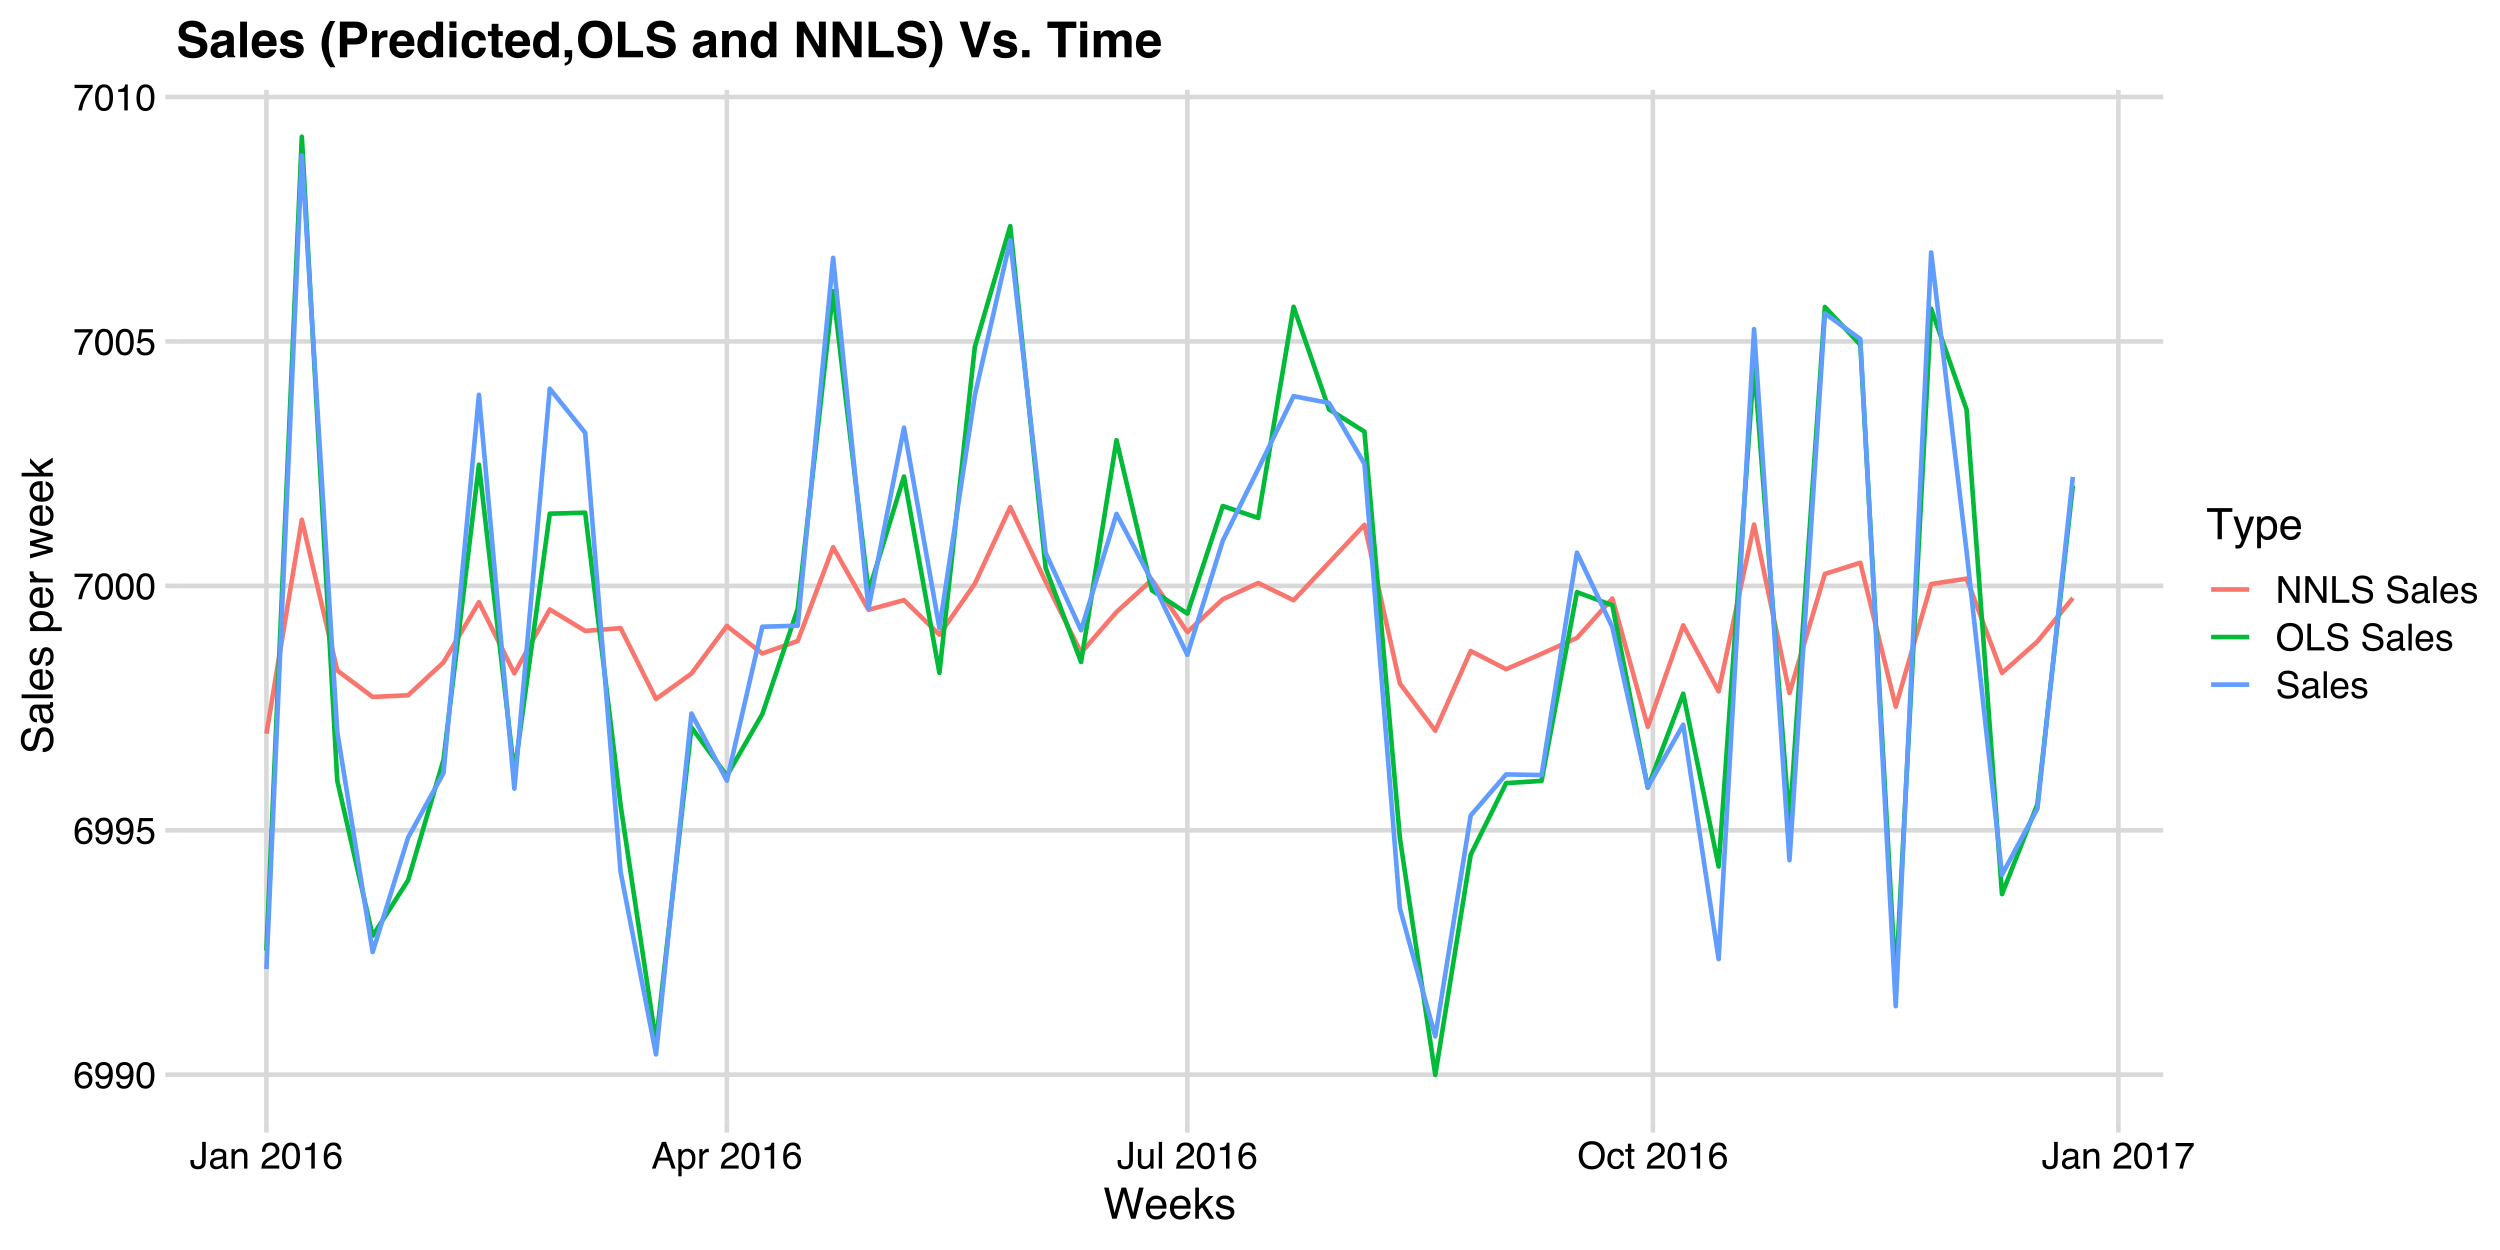 <?xml version="1.0" encoding="UTF-8"?>
<svg xmlns="http://www.w3.org/2000/svg" xmlns:xlink="http://www.w3.org/1999/xlink" width="576pt" height="288pt" viewBox="0 0 576 288" version="1.1">
<defs>
<g>
<symbol overflow="visible" id="glyph0-0">
<path style="stroke:none;" d="M 0.281 0 L 0.281 -6.156 L 5.156 -6.156 L 5.156 0 Z M 4.391 -0.766 L 4.391 -5.375 L 1.047 -5.375 L 1.047 -0.766 Z M 4.391 -0.766 "/>
</symbol>
<symbol overflow="visible" id="glyph0-1">
<path style="stroke:none;" d="M 2.516 -6.016 C 3.18 -6.016 3.645 -5.844 3.906 -5.5 C 4.176 -5.156 4.312 -4.797 4.312 -4.422 L 3.562 -4.422 C 3.52 -4.66 3.445 -4.848 3.344 -4.984 C 3.164 -5.234 2.891 -5.359 2.516 -5.359 C 2.098 -5.359 1.766 -5.16 1.516 -4.766 C 1.266 -4.379 1.129 -3.828 1.109 -3.109 C 1.273 -3.359 1.488 -3.547 1.75 -3.672 C 1.988 -3.785 2.258 -3.844 2.562 -3.844 C 3.062 -3.844 3.5 -3.68 3.875 -3.359 C 4.25 -3.035 4.438 -2.555 4.438 -1.922 C 4.438 -1.379 4.258 -0.895 3.906 -0.469 C 3.551 -0.051 3.047 0.156 2.391 0.156 C 1.828 0.156 1.344 -0.055 0.938 -0.484 C 0.531 -0.91 0.328 -1.629 0.328 -2.641 C 0.328 -3.379 0.414 -4.008 0.594 -4.531 C 0.945 -5.52 1.586 -6.016 2.516 -6.016 Z M 2.453 -0.516 C 2.848 -0.516 3.145 -0.645 3.344 -0.906 C 3.539 -1.176 3.641 -1.492 3.641 -1.859 C 3.641 -2.172 3.551 -2.461 3.375 -2.734 C 3.195 -3.016 2.879 -3.156 2.422 -3.156 C 2.098 -3.156 1.812 -3.047 1.562 -2.828 C 1.32 -2.617 1.203 -2.297 1.203 -1.859 C 1.203 -1.484 1.312 -1.164 1.531 -0.906 C 1.75 -0.645 2.055 -0.516 2.453 -0.516 Z M 2.453 -0.516 "/>
</symbol>
<symbol overflow="visible" id="glyph0-2">
<path style="stroke:none;" d="M 1.141 -1.453 C 1.16 -1.035 1.32 -0.75 1.625 -0.594 C 1.77 -0.5 1.941 -0.453 2.141 -0.453 C 2.504 -0.453 2.812 -0.602 3.062 -0.906 C 3.312 -1.207 3.492 -1.816 3.609 -2.734 C 3.43 -2.473 3.219 -2.285 2.969 -2.172 C 2.727 -2.066 2.469 -2.016 2.188 -2.016 C 1.602 -2.016 1.145 -2.191 0.812 -2.547 C 0.477 -2.91 0.312 -3.379 0.312 -3.953 C 0.312 -4.492 0.473 -4.969 0.797 -5.375 C 1.129 -5.789 1.625 -6 2.281 -6 C 3.145 -6 3.742 -5.609 4.078 -4.828 C 4.266 -4.391 4.359 -3.848 4.359 -3.203 C 4.359 -2.461 4.25 -1.812 4.031 -1.25 C 3.664 -0.301 3.047 0.172 2.172 0.172 C 1.586 0.172 1.141 0.02 0.828 -0.281 C 0.523 -0.594 0.375 -0.984 0.375 -1.453 Z M 2.281 -2.688 C 2.582 -2.688 2.852 -2.781 3.094 -2.969 C 3.344 -3.164 3.469 -3.516 3.469 -4.016 C 3.469 -4.453 3.359 -4.773 3.141 -4.984 C 2.922 -5.203 2.641 -5.312 2.297 -5.312 C 1.922 -5.312 1.625 -5.188 1.406 -4.938 C 1.195 -4.695 1.094 -4.367 1.094 -3.953 C 1.094 -3.566 1.188 -3.258 1.375 -3.031 C 1.562 -2.801 1.863 -2.688 2.281 -2.688 Z M 2.281 -2.688 "/>
</symbol>
<symbol overflow="visible" id="glyph0-3">
<path style="stroke:none;" d="M 2.328 -6 C 3.098 -6 3.656 -5.676 4 -5.031 C 4.27 -4.539 4.406 -3.863 4.406 -3 C 4.406 -2.188 4.285 -1.516 4.047 -0.984 C 3.691 -0.223 3.113 0.156 2.312 0.156 C 1.594 0.156 1.055 -0.156 0.703 -0.781 C 0.41 -1.301 0.266 -2 0.266 -2.875 C 0.266 -3.562 0.352 -4.145 0.531 -4.625 C 0.863 -5.539 1.461 -6 2.328 -6 Z M 2.312 -0.531 C 2.707 -0.531 3.02 -0.703 3.25 -1.047 C 3.477 -1.391 3.594 -2.035 3.594 -2.984 C 3.594 -3.66 3.508 -4.219 3.344 -4.656 C 3.176 -5.094 2.848 -5.312 2.359 -5.312 C 1.922 -5.312 1.598 -5.102 1.391 -4.688 C 1.18 -4.27 1.078 -3.656 1.078 -2.844 C 1.078 -2.238 1.145 -1.75 1.281 -1.375 C 1.477 -0.812 1.82 -0.531 2.312 -0.531 Z M 2.312 -0.531 "/>
</symbol>
<symbol overflow="visible" id="glyph0-4">
<path style="stroke:none;" d="M 1.062 -1.531 C 1.113 -1.102 1.312 -0.805 1.656 -0.641 C 1.832 -0.555 2.039 -0.516 2.281 -0.516 C 2.727 -0.516 3.055 -0.656 3.266 -0.938 C 3.484 -1.219 3.594 -1.535 3.594 -1.891 C 3.594 -2.305 3.461 -2.629 3.203 -2.859 C 2.953 -3.086 2.648 -3.203 2.297 -3.203 C 2.035 -3.203 1.812 -3.148 1.625 -3.047 C 1.438 -2.953 1.273 -2.812 1.141 -2.625 L 0.5 -2.672 L 0.953 -5.891 L 4.062 -5.891 L 4.062 -5.172 L 1.516 -5.172 L 1.266 -3.5 C 1.398 -3.602 1.531 -3.68 1.656 -3.734 C 1.883 -3.828 2.145 -3.875 2.438 -3.875 C 2.988 -3.875 3.453 -3.695 3.828 -3.344 C 4.211 -2.988 4.406 -2.539 4.406 -2 C 4.406 -1.426 4.227 -0.922 3.875 -0.484 C 3.531 -0.055 2.973 0.156 2.203 0.156 C 1.711 0.156 1.281 0.02 0.906 -0.25 C 0.531 -0.531 0.32 -0.957 0.281 -1.531 Z M 1.062 -1.531 "/>
</symbol>
<symbol overflow="visible" id="glyph0-5">
<path style="stroke:none;" d="M 4.484 -5.891 L 4.484 -5.234 C 4.297 -5.047 4.039 -4.719 3.719 -4.25 C 3.395 -3.789 3.113 -3.297 2.875 -2.766 C 2.625 -2.242 2.438 -1.77 2.312 -1.344 C 2.227 -1.062 2.125 -0.613 2 0 L 1.172 0 C 1.359 -1.145 1.773 -2.285 2.422 -3.422 C 2.805 -4.086 3.207 -4.66 3.625 -5.141 L 0.312 -5.141 L 0.312 -5.891 Z M 4.484 -5.891 "/>
</symbol>
<symbol overflow="visible" id="glyph0-6">
<path style="stroke:none;" d="M 0.828 -4.25 L 0.828 -4.828 C 1.367 -4.879 1.742 -4.969 1.953 -5.094 C 2.172 -5.219 2.332 -5.508 2.438 -5.969 L 3.031 -5.969 L 3.031 0 L 2.234 0 L 2.234 -4.25 Z M 0.828 -4.25 "/>
</symbol>
<symbol overflow="visible" id="glyph0-7">
<path style="stroke:none;" d="M 3.672 -1.828 C 3.672 -1.316 3.594 -0.914 3.438 -0.625 C 3.156 -0.102 2.613 0.156 1.812 0.156 C 1.352 0.156 0.957 0.031 0.625 -0.219 C 0.301 -0.469 0.141 -0.91 0.141 -1.547 L 0.141 -1.984 L 0.938 -1.984 L 0.938 -1.547 C 0.938 -1.211 1.008 -0.957 1.156 -0.781 C 1.301 -0.613 1.531 -0.531 1.844 -0.531 C 2.289 -0.531 2.582 -0.688 2.719 -1 C 2.801 -1.176 2.844 -1.523 2.844 -2.047 L 2.844 -6.156 L 3.672 -6.156 Z M 3.672 -1.828 "/>
</symbol>
<symbol overflow="visible" id="glyph0-8">
<path style="stroke:none;" d="M 1.125 -1.188 C 1.125 -0.969 1.203 -0.797 1.359 -0.672 C 1.523 -0.547 1.719 -0.484 1.938 -0.484 C 2.195 -0.484 2.453 -0.547 2.703 -0.672 C 3.117 -0.879 3.328 -1.211 3.328 -1.672 L 3.328 -2.281 C 3.242 -2.219 3.129 -2.164 2.984 -2.125 C 2.836 -2.094 2.691 -2.066 2.547 -2.047 L 2.094 -2 C 1.82 -1.957 1.617 -1.898 1.484 -1.828 C 1.242 -1.691 1.125 -1.477 1.125 -1.188 Z M 2.953 -2.719 C 3.129 -2.738 3.25 -2.812 3.312 -2.938 C 3.344 -3 3.359 -3.094 3.359 -3.219 C 3.359 -3.477 3.266 -3.664 3.078 -3.781 C 2.898 -3.895 2.641 -3.953 2.297 -3.953 C 1.898 -3.953 1.617 -3.848 1.453 -3.641 C 1.359 -3.523 1.301 -3.348 1.281 -3.109 L 0.578 -3.109 C 0.586 -3.672 0.766 -4.055 1.109 -4.266 C 1.453 -4.484 1.852 -4.594 2.312 -4.594 C 2.844 -4.594 3.27 -4.492 3.594 -4.297 C 3.926 -4.086 4.094 -3.773 4.094 -3.359 L 4.094 -0.766 C 4.094 -0.691 4.109 -0.629 4.141 -0.578 C 4.172 -0.535 4.238 -0.516 4.344 -0.516 C 4.375 -0.516 4.41 -0.516 4.453 -0.516 C 4.492 -0.523 4.539 -0.531 4.594 -0.531 L 4.594 0.016 C 4.469 0.055 4.375 0.078 4.312 0.078 C 4.25 0.086 4.164 0.094 4.062 0.094 C 3.801 0.094 3.613 0 3.5 -0.188 C 3.438 -0.281 3.395 -0.414 3.375 -0.594 C 3.219 -0.395 2.992 -0.219 2.703 -0.062 C 2.422 0.082 2.109 0.156 1.766 0.156 C 1.348 0.156 1.004 0.031 0.734 -0.219 C 0.473 -0.477 0.344 -0.797 0.344 -1.172 C 0.344 -1.586 0.473 -1.91 0.734 -2.141 C 0.992 -2.367 1.332 -2.508 1.75 -2.562 Z M 2.328 -4.594 Z M 2.328 -4.594 "/>
</symbol>
<symbol overflow="visible" id="glyph0-9">
<path style="stroke:none;" d="M 0.547 -4.484 L 1.266 -4.484 L 1.266 -3.844 C 1.484 -4.113 1.707 -4.305 1.938 -4.422 C 2.176 -4.535 2.441 -4.594 2.734 -4.594 C 3.367 -4.594 3.801 -4.367 4.031 -3.922 C 4.145 -3.68 4.203 -3.332 4.203 -2.875 L 4.203 0 L 3.438 0 L 3.438 -2.828 C 3.438 -3.098 3.398 -3.316 3.328 -3.484 C 3.191 -3.766 2.945 -3.906 2.594 -3.906 C 2.414 -3.906 2.27 -3.891 2.156 -3.859 C 1.945 -3.797 1.766 -3.672 1.609 -3.484 C 1.484 -3.336 1.398 -3.188 1.359 -3.031 C 1.328 -2.875 1.312 -2.645 1.312 -2.344 L 1.312 0 L 0.547 0 Z M 2.328 -4.594 Z M 2.328 -4.594 "/>
</symbol>
<symbol overflow="visible" id="glyph0-10">
<path style="stroke:none;" d=""/>
</symbol>
<symbol overflow="visible" id="glyph0-11">
<path style="stroke:none;" d="M 0.266 0 C 0.297 -0.52 0.398 -0.969 0.578 -1.344 C 0.766 -1.727 1.129 -2.078 1.672 -2.391 L 2.484 -2.859 C 2.836 -3.066 3.086 -3.242 3.234 -3.391 C 3.461 -3.617 3.578 -3.883 3.578 -4.188 C 3.578 -4.539 3.473 -4.816 3.266 -5.016 C 3.055 -5.223 2.773 -5.328 2.422 -5.328 C 1.91 -5.328 1.555 -5.129 1.359 -4.734 C 1.254 -4.523 1.195 -4.238 1.188 -3.875 L 0.422 -3.875 C 0.422 -4.395 0.516 -4.816 0.703 -5.141 C 1.023 -5.723 1.602 -6.016 2.438 -6.016 C 3.125 -6.016 3.625 -5.828 3.938 -5.453 C 4.258 -5.086 4.422 -4.676 4.422 -4.219 C 4.422 -3.738 4.25 -3.328 3.906 -2.984 C 3.707 -2.785 3.359 -2.547 2.859 -2.266 L 2.281 -1.953 C 2.008 -1.797 1.797 -1.648 1.641 -1.516 C 1.359 -1.273 1.18 -1.008 1.109 -0.719 L 4.391 -0.719 L 4.391 0 Z M 0.266 0 "/>
</symbol>
<symbol overflow="visible" id="glyph0-12">
<path style="stroke:none;" d="M 3.812 -2.516 L 2.875 -5.234 L 1.891 -2.516 Z M 2.438 -6.156 L 3.391 -6.156 L 5.609 0 L 4.703 0 L 4.078 -1.844 L 1.641 -1.844 L 0.984 0 L 0.125 0 Z M 2.438 -6.156 "/>
</symbol>
<symbol overflow="visible" id="glyph0-13">
<path style="stroke:none;" d="M 2.453 -0.5 C 2.797 -0.5 3.082 -0.645 3.312 -0.938 C 3.551 -1.238 3.672 -1.68 3.672 -2.266 C 3.672 -2.629 3.617 -2.938 3.516 -3.188 C 3.316 -3.688 2.961 -3.938 2.453 -3.938 C 1.922 -3.938 1.562 -3.676 1.375 -3.156 C 1.27 -2.875 1.219 -2.516 1.219 -2.078 C 1.219 -1.734 1.27 -1.441 1.375 -1.203 C 1.57 -0.734 1.93 -0.5 2.453 -0.5 Z M 0.5 -4.469 L 1.234 -4.469 L 1.234 -3.875 C 1.379 -4.07 1.539 -4.227 1.719 -4.344 C 1.977 -4.508 2.281 -4.594 2.625 -4.594 C 3.125 -4.594 3.551 -4.395 3.906 -4 C 4.258 -3.613 4.438 -3.062 4.438 -2.344 C 4.438 -1.363 4.18 -0.664 3.672 -0.25 C 3.348 0.02 2.973 0.156 2.547 0.156 C 2.211 0.156 1.93 0.078 1.703 -0.078 C 1.566 -0.16 1.414 -0.301 1.25 -0.5 L 1.25 1.781 L 0.5 1.781 Z M 0.5 -4.469 "/>
</symbol>
<symbol overflow="visible" id="glyph0-14">
<path style="stroke:none;" d="M 0.578 -4.484 L 1.297 -4.484 L 1.297 -3.719 C 1.348 -3.863 1.488 -4.047 1.719 -4.266 C 1.945 -4.484 2.211 -4.594 2.516 -4.594 C 2.523 -4.594 2.547 -4.586 2.578 -4.578 C 2.617 -4.578 2.676 -4.57 2.75 -4.562 L 2.75 -3.766 C 2.707 -3.773 2.664 -3.781 2.625 -3.781 C 2.594 -3.789 2.555 -3.797 2.516 -3.797 C 2.129 -3.797 1.832 -3.672 1.625 -3.422 C 1.426 -3.18 1.328 -2.898 1.328 -2.578 L 1.328 0 L 0.578 0 Z M 0.578 -4.484 "/>
</symbol>
<symbol overflow="visible" id="glyph0-15">
<path style="stroke:none;" d="M 1.312 -4.484 L 1.312 -1.516 C 1.312 -1.285 1.348 -1.098 1.422 -0.953 C 1.547 -0.68 1.797 -0.547 2.172 -0.547 C 2.691 -0.547 3.047 -0.781 3.234 -1.25 C 3.336 -1.5 3.391 -1.844 3.391 -2.281 L 3.391 -4.484 L 4.141 -4.484 L 4.141 0 L 3.438 0 L 3.438 -0.656 C 3.344 -0.488 3.223 -0.348 3.078 -0.234 C 2.785 0.004 2.438 0.125 2.031 0.125 C 1.395 0.125 0.957 -0.086 0.719 -0.516 C 0.594 -0.742 0.531 -1.051 0.531 -1.438 L 0.531 -4.484 Z M 2.344 -4.594 Z M 2.344 -4.594 "/>
</symbol>
<symbol overflow="visible" id="glyph0-16">
<path style="stroke:none;" d="M 0.578 -6.156 L 1.328 -6.156 L 1.328 0 L 0.578 0 Z M 0.578 -6.156 "/>
</symbol>
<symbol overflow="visible" id="glyph0-17">
<path style="stroke:none;" d="M 3.312 -6.328 C 4.395 -6.328 5.195 -5.973 5.719 -5.266 C 6.125 -4.723 6.328 -4.031 6.328 -3.188 C 6.328 -2.27 6.098 -1.504 5.641 -0.891 C 5.086 -0.172 4.305 0.188 3.297 0.188 C 2.348 0.188 1.602 -0.129 1.062 -0.766 C 0.57 -1.359 0.328 -2.117 0.328 -3.047 C 0.328 -3.879 0.535 -4.594 0.953 -5.188 C 1.484 -5.945 2.27 -6.328 3.312 -6.328 Z M 3.391 -0.562 C 4.129 -0.562 4.66 -0.82 4.984 -1.344 C 5.316 -1.875 5.484 -2.484 5.484 -3.172 C 5.484 -3.891 5.289 -4.469 4.906 -4.906 C 4.531 -5.352 4.016 -5.578 3.359 -5.578 C 2.723 -5.578 2.203 -5.359 1.797 -4.922 C 1.398 -4.484 1.203 -3.836 1.203 -2.984 C 1.203 -2.305 1.375 -1.734 1.719 -1.266 C 2.062 -0.797 2.617 -0.562 3.391 -0.562 Z M 3.328 -6.328 Z M 3.328 -6.328 "/>
</symbol>
<symbol overflow="visible" id="glyph0-18">
<path style="stroke:none;" d="M 2.281 -4.609 C 2.789 -4.609 3.203 -4.484 3.516 -4.234 C 3.828 -3.992 4.02 -3.578 4.094 -2.984 L 3.359 -2.984 C 3.305 -3.254 3.203 -3.477 3.047 -3.656 C 2.891 -3.844 2.633 -3.938 2.281 -3.938 C 1.801 -3.938 1.457 -3.703 1.25 -3.234 C 1.113 -2.93 1.047 -2.555 1.047 -2.109 C 1.047 -1.66 1.141 -1.281 1.328 -0.969 C 1.523 -0.664 1.828 -0.516 2.234 -0.516 C 2.547 -0.516 2.789 -0.609 2.969 -0.797 C 3.156 -0.992 3.285 -1.258 3.359 -1.594 L 4.094 -1.594 C 4.008 -0.988 3.797 -0.551 3.453 -0.281 C 3.117 -0.008 2.691 0.125 2.172 0.125 C 1.586 0.125 1.117 -0.086 0.766 -0.516 C 0.422 -0.941 0.25 -1.477 0.25 -2.125 C 0.25 -2.906 0.438 -3.516 0.812 -3.953 C 1.195 -4.391 1.688 -4.609 2.281 -4.609 Z M 2.172 -4.594 Z M 2.172 -4.594 "/>
</symbol>
<symbol overflow="visible" id="glyph0-19">
<path style="stroke:none;" d="M 0.703 -5.734 L 1.469 -5.734 L 1.469 -4.484 L 2.188 -4.484 L 2.188 -3.875 L 1.469 -3.875 L 1.469 -0.938 C 1.469 -0.781 1.52 -0.676 1.625 -0.625 C 1.688 -0.594 1.785 -0.578 1.922 -0.578 C 1.953 -0.578 1.988 -0.578 2.031 -0.578 C 2.07 -0.586 2.125 -0.594 2.188 -0.594 L 2.188 0 C 2.094 0.02 2 0.035 1.906 0.047 C 1.812 0.066 1.711 0.078 1.609 0.078 C 1.254 0.078 1.016 -0.008 0.891 -0.188 C 0.766 -0.375 0.703 -0.613 0.703 -0.906 L 0.703 -3.875 L 0.094 -3.875 L 0.094 -4.484 L 0.703 -4.484 Z M 0.703 -5.734 "/>
</symbol>
<symbol overflow="visible" id="glyph0-20">
<path style="stroke:none;" d="M 0.656 -6.156 L 1.641 -6.156 L 4.75 -1.172 L 4.75 -6.156 L 5.531 -6.156 L 5.531 0 L 4.609 0 L 1.453 -4.984 L 1.453 0 L 0.656 0 Z M 3.047 -6.156 Z M 3.047 -6.156 "/>
</symbol>
<symbol overflow="visible" id="glyph0-21">
<path style="stroke:none;" d="M 0.656 -6.156 L 1.484 -6.156 L 1.484 -0.734 L 4.609 -0.734 L 4.609 0 L 0.656 0 Z M 0.656 -6.156 "/>
</symbol>
<symbol overflow="visible" id="glyph0-22">
<path style="stroke:none;" d="M 1.203 -1.984 C 1.223 -1.641 1.301 -1.359 1.438 -1.141 C 1.719 -0.734 2.207 -0.531 2.906 -0.531 C 3.219 -0.531 3.504 -0.57 3.766 -0.656 C 4.254 -0.832 4.5 -1.145 4.5 -1.594 C 4.5 -1.926 4.395 -2.16 4.188 -2.297 C 3.977 -2.441 3.648 -2.566 3.203 -2.672 L 2.359 -2.859 C 1.816 -2.984 1.43 -3.117 1.203 -3.266 C 0.816 -3.516 0.625 -3.898 0.625 -4.422 C 0.625 -4.973 0.812 -5.426 1.188 -5.781 C 1.57 -6.133 2.113 -6.312 2.812 -6.312 C 3.457 -6.312 4.004 -6.156 4.453 -5.844 C 4.91 -5.531 5.141 -5.031 5.141 -4.344 L 4.359 -4.344 C 4.316 -4.676 4.227 -4.93 4.094 -5.109 C 3.832 -5.43 3.398 -5.594 2.797 -5.594 C 2.305 -5.594 1.953 -5.488 1.734 -5.281 C 1.516 -5.07 1.406 -4.832 1.406 -4.562 C 1.406 -4.258 1.531 -4.035 1.781 -3.891 C 1.945 -3.805 2.32 -3.695 2.906 -3.562 L 3.766 -3.359 C 4.18 -3.266 4.504 -3.133 4.734 -2.969 C 5.117 -2.688 5.312 -2.27 5.312 -1.719 C 5.312 -1.039 5.062 -0.551 4.562 -0.25 C 4.07 0.039 3.5 0.188 2.844 0.188 C 2.082 0.188 1.484 -0.008 1.047 -0.406 C 0.617 -0.789 0.41 -1.316 0.422 -1.984 Z M 2.875 -6.328 Z M 2.875 -6.328 "/>
</symbol>
<symbol overflow="visible" id="glyph0-23">
<path style="stroke:none;" d="M 2.422 -4.594 C 2.742 -4.594 3.051 -4.516 3.344 -4.359 C 3.645 -4.211 3.875 -4.02 4.031 -3.781 C 4.176 -3.551 4.273 -3.285 4.328 -2.984 C 4.367 -2.785 4.391 -2.457 4.391 -2 L 1.109 -2 C 1.117 -1.539 1.223 -1.176 1.422 -0.906 C 1.629 -0.633 1.941 -0.5 2.359 -0.5 C 2.754 -0.5 3.07 -0.629 3.312 -0.891 C 3.445 -1.035 3.539 -1.207 3.594 -1.406 L 4.328 -1.406 C 4.316 -1.238 4.254 -1.051 4.141 -0.844 C 4.023 -0.645 3.898 -0.484 3.766 -0.359 C 3.535 -0.141 3.254 0.008 2.922 0.094 C 2.734 0.133 2.523 0.156 2.297 0.156 C 1.742 0.156 1.27 -0.047 0.875 -0.453 C 0.488 -0.859 0.297 -1.426 0.297 -2.156 C 0.297 -2.875 0.488 -3.457 0.875 -3.906 C 1.27 -4.363 1.785 -4.594 2.422 -4.594 Z M 3.625 -2.594 C 3.594 -2.926 3.52 -3.191 3.406 -3.391 C 3.195 -3.742 2.852 -3.922 2.375 -3.922 C 2.031 -3.922 1.738 -3.797 1.5 -3.547 C 1.27 -3.297 1.145 -2.977 1.125 -2.594 Z M 2.344 -4.594 Z M 2.344 -4.594 "/>
</symbol>
<symbol overflow="visible" id="glyph0-24">
<path style="stroke:none;" d="M 1 -1.406 C 1.02 -1.156 1.082 -0.961 1.188 -0.828 C 1.375 -0.586 1.703 -0.469 2.172 -0.469 C 2.453 -0.469 2.695 -0.523 2.906 -0.641 C 3.125 -0.766 3.234 -0.953 3.234 -1.203 C 3.234 -1.398 3.148 -1.551 2.984 -1.656 C 2.867 -1.719 2.648 -1.785 2.328 -1.859 L 1.734 -2.016 C 1.348 -2.109 1.066 -2.211 0.891 -2.328 C 0.566 -2.535 0.406 -2.816 0.406 -3.172 C 0.406 -3.598 0.555 -3.941 0.859 -4.203 C 1.16 -4.473 1.57 -4.609 2.094 -4.609 C 2.77 -4.609 3.258 -4.41 3.562 -4.016 C 3.75 -3.754 3.836 -3.484 3.828 -3.203 L 3.109 -3.203 C 3.098 -3.367 3.039 -3.52 2.938 -3.656 C 2.758 -3.852 2.457 -3.953 2.031 -3.953 C 1.75 -3.953 1.535 -3.895 1.391 -3.781 C 1.242 -3.676 1.172 -3.535 1.172 -3.359 C 1.172 -3.16 1.266 -3.004 1.453 -2.891 C 1.566 -2.828 1.734 -2.766 1.953 -2.703 L 2.453 -2.594 C 2.992 -2.457 3.359 -2.328 3.547 -2.203 C 3.836 -2.016 3.984 -1.711 3.984 -1.297 C 3.984 -0.898 3.828 -0.555 3.516 -0.266 C 3.211 0.023 2.754 0.172 2.141 0.172 C 1.473 0.172 1 0.02 0.719 -0.281 C 0.445 -0.582 0.301 -0.957 0.281 -1.406 Z M 2.109 -4.594 Z M 2.109 -4.594 "/>
</symbol>
<symbol overflow="visible" id="glyph1-0">
<path style="stroke:none;" d="M 0.328 0 L 0.328 -7.172 L 6.016 -7.172 L 6.016 0 Z M 5.125 -0.906 L 5.125 -6.281 L 1.219 -6.281 L 1.219 -0.906 Z M 5.125 -0.906 "/>
</symbol>
<symbol overflow="visible" id="glyph1-1">
<path style="stroke:none;" d="M 1.234 -7.172 L 2.594 -1.344 L 4.203 -7.172 L 5.266 -7.172 L 6.891 -1.344 L 8.234 -7.172 L 9.297 -7.172 L 7.422 0 L 6.391 0 L 4.734 -5.953 L 3.078 0 L 2.062 0 L 0.188 -7.172 Z M 1.234 -7.172 "/>
</symbol>
<symbol overflow="visible" id="glyph1-2">
<path style="stroke:none;" d="M 2.828 -5.344 C 3.191 -5.344 3.547 -5.254 3.891 -5.078 C 4.242 -4.91 4.516 -4.688 4.703 -4.406 C 4.879 -4.145 4.992 -3.836 5.047 -3.484 C 5.098 -3.242 5.125 -2.859 5.125 -2.328 L 1.297 -2.328 C 1.305 -1.797 1.426 -1.367 1.656 -1.047 C 1.895 -0.734 2.266 -0.578 2.766 -0.578 C 3.223 -0.578 3.586 -0.727 3.859 -1.031 C 4.016 -1.207 4.125 -1.41 4.188 -1.641 L 5.047 -1.641 C 5.023 -1.453 4.953 -1.238 4.828 -1 C 4.703 -0.758 4.555 -0.566 4.391 -0.422 C 4.129 -0.16 3.801 0.016 3.406 0.109 C 3.195 0.16 2.957 0.188 2.688 0.188 C 2.031 0.188 1.477 -0.047 1.031 -0.516 C 0.582 -0.992 0.359 -1.66 0.359 -2.516 C 0.359 -3.359 0.582 -4.039 1.031 -4.562 C 1.488 -5.082 2.086 -5.344 2.828 -5.344 Z M 4.219 -3.031 C 4.188 -3.414 4.102 -3.723 3.969 -3.953 C 3.727 -4.367 3.328 -4.578 2.766 -4.578 C 2.359 -4.578 2.02 -4.43 1.75 -4.141 C 1.477 -3.848 1.332 -3.477 1.312 -3.031 Z M 2.734 -5.359 Z M 2.734 -5.359 "/>
</symbol>
<symbol overflow="visible" id="glyph1-3">
<path style="stroke:none;" d="M 0.625 -7.172 L 1.469 -7.172 L 1.469 -3.016 L 3.719 -5.234 L 4.844 -5.234 L 2.844 -3.266 L 4.969 0 L 3.844 0 L 2.203 -2.641 L 1.469 -1.969 L 1.469 0 L 0.625 0 Z M 0.625 -7.172 "/>
</symbol>
<symbol overflow="visible" id="glyph1-4">
<path style="stroke:none;" d="M 1.172 -1.641 C 1.191 -1.348 1.266 -1.125 1.391 -0.969 C 1.609 -0.688 1.992 -0.547 2.547 -0.547 C 2.867 -0.547 3.148 -0.613 3.391 -0.75 C 3.641 -0.895 3.766 -1.113 3.766 -1.406 C 3.766 -1.633 3.664 -1.805 3.469 -1.922 C 3.344 -1.992 3.094 -2.078 2.719 -2.172 L 2.016 -2.344 C 1.578 -2.457 1.25 -2.582 1.031 -2.719 C 0.656 -2.957 0.469 -3.285 0.469 -3.703 C 0.469 -4.203 0.645 -4.602 1 -4.906 C 1.352 -5.207 1.832 -5.359 2.438 -5.359 C 3.227 -5.359 3.797 -5.129 4.141 -4.672 C 4.359 -4.379 4.469 -4.062 4.469 -3.719 L 3.641 -3.719 C 3.617 -3.926 3.547 -4.109 3.422 -4.266 C 3.223 -4.492 2.875 -4.609 2.375 -4.609 C 2.039 -4.609 1.785 -4.547 1.609 -4.422 C 1.441 -4.297 1.359 -4.129 1.359 -3.922 C 1.359 -3.691 1.473 -3.508 1.703 -3.375 C 1.828 -3.289 2.02 -3.219 2.281 -3.156 L 2.859 -3.016 C 3.484 -2.859 3.906 -2.711 4.125 -2.578 C 4.469 -2.348 4.641 -1.992 4.641 -1.516 C 4.641 -1.047 4.461 -0.641 4.109 -0.297 C 3.754 0.035 3.219 0.203 2.5 0.203 C 1.719 0.203 1.164 0.023 0.844 -0.328 C 0.52 -0.68 0.348 -1.117 0.328 -1.641 Z M 2.469 -5.359 Z M 2.469 -5.359 "/>
</symbol>
<symbol overflow="visible" id="glyph1-5">
<path style="stroke:none;" d="M 5.984 -7.172 L 5.984 -6.312 L 3.562 -6.312 L 3.562 0 L 2.578 0 L 2.578 -6.312 L 0.156 -6.312 L 0.156 -7.172 Z M 5.984 -7.172 "/>
</symbol>
<symbol overflow="visible" id="glyph1-6">
<path style="stroke:none;" d="M 3.906 -5.234 L 4.891 -5.234 C 4.766 -4.898 4.488 -4.133 4.062 -2.938 C 3.738 -2.039 3.469 -1.305 3.25 -0.734 C 2.75 0.598 2.395 1.41 2.188 1.703 C 1.977 1.992 1.617 2.141 1.109 2.141 C 0.984 2.141 0.883 2.133 0.812 2.125 C 0.75 2.113 0.672 2.098 0.578 2.078 L 0.578 1.281 C 0.734 1.32 0.844 1.348 0.906 1.359 C 0.977 1.367 1.039 1.375 1.094 1.375 C 1.25 1.375 1.363 1.344 1.438 1.281 C 1.52 1.227 1.586 1.164 1.641 1.094 C 1.66 1.062 1.719 0.926 1.812 0.688 C 1.914 0.445 1.988 0.27 2.031 0.156 L 0.109 -5.234 L 1.094 -5.234 L 2.5 -0.969 Z M 2.5 -5.359 Z M 2.5 -5.359 "/>
</symbol>
<symbol overflow="visible" id="glyph1-7">
<path style="stroke:none;" d="M 2.859 -0.594 C 3.266 -0.594 3.602 -0.766 3.875 -1.109 C 4.145 -1.453 4.281 -1.961 4.281 -2.641 C 4.281 -3.055 4.223 -3.414 4.109 -3.719 C 3.879 -4.289 3.461 -4.578 2.859 -4.578 C 2.242 -4.578 1.828 -4.273 1.609 -3.672 C 1.484 -3.348 1.422 -2.938 1.422 -2.438 C 1.422 -2.031 1.484 -1.688 1.609 -1.406 C 1.828 -0.863 2.242 -0.594 2.859 -0.594 Z M 0.578 -5.203 L 1.438 -5.203 L 1.438 -4.516 C 1.602 -4.754 1.789 -4.938 2 -5.062 C 2.301 -5.258 2.648 -5.359 3.047 -5.359 C 3.641 -5.359 4.145 -5.129 4.562 -4.672 C 4.977 -4.223 5.188 -3.578 5.188 -2.734 C 5.188 -1.586 4.883 -0.77 4.281 -0.281 C 3.906 0.02 3.469 0.172 2.969 0.172 C 2.57 0.172 2.242 0.086 1.984 -0.078 C 1.828 -0.18 1.648 -0.352 1.453 -0.594 L 1.453 2.078 L 0.578 2.078 Z M 0.578 -5.203 "/>
</symbol>
<symbol overflow="visible" id="glyph2-0">
<path style="stroke:none;" d="M 0 -0.328 L -7.172 -0.328 L -7.172 -6.016 L 0 -6.016 Z M -0.906 -5.125 L -6.281 -5.125 L -6.281 -1.219 L -0.906 -1.219 Z M -0.906 -5.125 "/>
</symbol>
<symbol overflow="visible" id="glyph2-1">
<path style="stroke:none;" d="M -2.312 -1.391 C -1.906 -1.422 -1.578 -1.52 -1.328 -1.688 C -0.848 -2.008 -0.609 -2.578 -0.609 -3.391 C -0.609 -3.754 -0.66 -4.086 -0.766 -4.391 C -0.961 -4.961 -1.32 -5.25 -1.844 -5.25 C -2.238 -5.25 -2.52 -5.129 -2.688 -4.891 C -2.852 -4.641 -2.992 -4.25 -3.109 -3.719 L -3.328 -2.75 C -3.473 -2.113 -3.629 -1.664 -3.797 -1.406 C -4.098 -0.945 -4.547 -0.719 -5.141 -0.719 C -5.785 -0.719 -6.316 -0.941 -6.734 -1.391 C -7.148 -1.836 -7.359 -2.469 -7.359 -3.281 C -7.359 -4.039 -7.176 -4.68 -6.812 -5.203 C -6.445 -5.723 -5.863 -5.984 -5.062 -5.984 L -5.062 -5.078 C -5.445 -5.023 -5.742 -4.922 -5.953 -4.766 C -6.328 -4.473 -6.516 -3.969 -6.516 -3.25 C -6.516 -2.676 -6.395 -2.266 -6.156 -2.016 C -5.914 -1.766 -5.633 -1.641 -5.312 -1.641 C -4.957 -1.641 -4.703 -1.785 -4.547 -2.078 C -4.441 -2.273 -4.312 -2.711 -4.156 -3.391 L -3.922 -4.391 C -3.805 -4.879 -3.656 -5.254 -3.469 -5.516 C -3.133 -5.973 -2.645 -6.203 -2 -6.203 C -1.207 -6.203 -0.641 -5.91 -0.297 -5.328 C 0.035 -4.754 0.203 -4.086 0.203 -3.328 C 0.203 -2.43 -0.02 -1.727 -0.469 -1.219 C -0.926 -0.719 -1.539 -0.473 -2.312 -0.484 Z M -7.375 -3.359 Z M -7.375 -3.359 "/>
</symbol>
<symbol overflow="visible" id="glyph2-2">
<path style="stroke:none;" d="M -1.391 -1.312 C -1.141 -1.312 -0.941 -1.406 -0.797 -1.594 C -0.648 -1.781 -0.578 -2 -0.578 -2.25 C -0.578 -2.562 -0.645 -2.863 -0.781 -3.156 C -1.02 -3.645 -1.41 -3.891 -1.953 -3.891 L -2.656 -3.891 C -2.594 -3.773 -2.535 -3.633 -2.484 -3.469 C -2.441 -3.301 -2.41 -3.133 -2.391 -2.969 L -2.328 -2.438 C -2.285 -2.125 -2.219 -1.883 -2.125 -1.719 C -1.969 -1.445 -1.723 -1.312 -1.391 -1.312 Z M -3.172 -3.453 C -3.191 -3.648 -3.273 -3.785 -3.422 -3.859 C -3.504 -3.891 -3.617 -3.906 -3.766 -3.906 C -4.055 -3.906 -4.27 -3.797 -4.406 -3.578 C -4.539 -3.367 -4.609 -3.066 -4.609 -2.672 C -4.609 -2.211 -4.488 -1.891 -4.25 -1.703 C -4.102 -1.586 -3.898 -1.516 -3.641 -1.484 L -3.641 -0.672 C -4.273 -0.68 -4.719 -0.891 -4.969 -1.297 C -5.227 -1.703 -5.359 -2.172 -5.359 -2.703 C -5.359 -3.316 -5.238 -3.812 -5 -4.188 C -4.77 -4.57 -4.406 -4.766 -3.906 -4.766 L -0.906 -4.766 C -0.812 -4.766 -0.734 -4.781 -0.672 -4.812 C -0.617 -4.852 -0.594 -4.938 -0.594 -5.062 C -0.594 -5.102 -0.594 -5.145 -0.594 -5.188 C -0.602 -5.238 -0.613 -5.289 -0.625 -5.344 L 0.031 -5.344 C 0.062 -5.207 0.082 -5.102 0.094 -5.031 C 0.102 -4.957 0.109 -4.859 0.109 -4.734 C 0.109 -4.43 0.004 -4.211 -0.203 -4.078 C -0.316 -4.004 -0.477 -3.957 -0.688 -3.938 C -0.457 -3.75 -0.254 -3.488 -0.078 -3.156 C 0.086 -2.82 0.172 -2.453 0.172 -2.047 C 0.172 -1.566 0.023 -1.172 -0.266 -0.859 C -0.555 -0.555 -0.926 -0.406 -1.375 -0.406 C -1.852 -0.406 -2.227 -0.555 -2.5 -0.859 C -2.77 -1.16 -2.938 -1.555 -3 -2.047 Z M -5.359 -2.719 Z M -5.359 -2.719 "/>
</symbol>
<symbol overflow="visible" id="glyph2-3">
<path style="stroke:none;" d="M -7.172 -0.672 L -7.172 -1.547 L 0 -1.547 L 0 -0.672 Z M -7.172 -0.672 "/>
</symbol>
<symbol overflow="visible" id="glyph2-4">
<path style="stroke:none;" d="M -5.344 -2.828 C -5.344 -3.191 -5.254 -3.547 -5.078 -3.891 C -4.91 -4.242 -4.688 -4.516 -4.406 -4.703 C -4.145 -4.879 -3.836 -4.992 -3.484 -5.047 C -3.242 -5.098 -2.859 -5.125 -2.328 -5.125 L -2.328 -1.297 C -1.797 -1.305 -1.367 -1.426 -1.047 -1.656 C -0.734 -1.895 -0.578 -2.266 -0.578 -2.766 C -0.578 -3.223 -0.727 -3.586 -1.031 -3.859 C -1.207 -4.016 -1.41 -4.125 -1.641 -4.188 L -1.641 -5.047 C -1.453 -5.023 -1.238 -4.953 -1 -4.828 C -0.758 -4.703 -0.566 -4.555 -0.422 -4.391 C -0.16 -4.129 0.016 -3.801 0.109 -3.406 C 0.16 -3.195 0.188 -2.957 0.188 -2.688 C 0.188 -2.031 -0.047 -1.477 -0.516 -1.031 C -0.992 -0.582 -1.66 -0.359 -2.516 -0.359 C -3.359 -0.359 -4.039 -0.582 -4.562 -1.031 C -5.082 -1.488 -5.344 -2.086 -5.344 -2.828 Z M -3.031 -4.219 C -3.414 -4.188 -3.723 -4.102 -3.953 -3.969 C -4.367 -3.727 -4.578 -3.328 -4.578 -2.766 C -4.578 -2.359 -4.43 -2.02 -4.141 -1.75 C -3.848 -1.477 -3.477 -1.332 -3.031 -1.312 Z M -5.359 -2.734 Z M -5.359 -2.734 "/>
</symbol>
<symbol overflow="visible" id="glyph2-5">
<path style="stroke:none;" d="M -1.641 -1.172 C -1.348 -1.191 -1.125 -1.266 -0.969 -1.391 C -0.688 -1.609 -0.547 -1.992 -0.547 -2.547 C -0.547 -2.867 -0.613 -3.148 -0.75 -3.391 C -0.895 -3.641 -1.113 -3.766 -1.406 -3.766 C -1.633 -3.766 -1.805 -3.664 -1.922 -3.469 C -1.992 -3.344 -2.078 -3.094 -2.172 -2.719 L -2.344 -2.016 C -2.457 -1.578 -2.582 -1.25 -2.719 -1.031 C -2.957 -0.656 -3.285 -0.469 -3.703 -0.469 C -4.203 -0.469 -4.602 -0.645 -4.906 -1 C -5.207 -1.352 -5.359 -1.832 -5.359 -2.438 C -5.359 -3.227 -5.129 -3.797 -4.672 -4.141 C -4.379 -4.359 -4.062 -4.469 -3.719 -4.469 L -3.719 -3.641 C -3.926 -3.617 -4.109 -3.547 -4.266 -3.422 C -4.492 -3.223 -4.609 -2.875 -4.609 -2.375 C -4.609 -2.039 -4.547 -1.785 -4.422 -1.609 C -4.297 -1.441 -4.129 -1.359 -3.922 -1.359 C -3.691 -1.359 -3.508 -1.473 -3.375 -1.703 C -3.289 -1.828 -3.219 -2.02 -3.156 -2.281 L -3.016 -2.859 C -2.859 -3.484 -2.711 -3.906 -2.578 -4.125 C -2.348 -4.469 -1.992 -4.641 -1.516 -4.641 C -1.047 -4.641 -0.641 -4.461 -0.297 -4.109 C 0.035 -3.754 0.203 -3.219 0.203 -2.5 C 0.203 -1.719 0.023 -1.164 -0.328 -0.844 C -0.68 -0.52 -1.117 -0.348 -1.641 -0.328 Z M -5.359 -2.469 Z M -5.359 -2.469 "/>
</symbol>
<symbol overflow="visible" id="glyph2-6">
<path style="stroke:none;" d=""/>
</symbol>
<symbol overflow="visible" id="glyph2-7">
<path style="stroke:none;" d="M -0.594 -2.859 C -0.594 -3.266 -0.766 -3.602 -1.109 -3.875 C -1.453 -4.145 -1.961 -4.281 -2.641 -4.281 C -3.055 -4.281 -3.414 -4.223 -3.719 -4.109 C -4.289 -3.879 -4.578 -3.461 -4.578 -2.859 C -4.578 -2.242 -4.273 -1.828 -3.672 -1.609 C -3.348 -1.484 -2.938 -1.422 -2.438 -1.422 C -2.031 -1.422 -1.688 -1.484 -1.406 -1.609 C -0.863 -1.828 -0.594 -2.242 -0.594 -2.859 Z M -5.203 -0.578 L -5.203 -1.438 L -4.516 -1.438 C -4.754 -1.602 -4.938 -1.789 -5.062 -2 C -5.258 -2.301 -5.359 -2.648 -5.359 -3.047 C -5.359 -3.641 -5.129 -4.145 -4.672 -4.562 C -4.223 -4.977 -3.578 -5.188 -2.734 -5.188 C -1.586 -5.188 -0.77 -4.883 -0.281 -4.281 C 0.02 -3.906 0.172 -3.469 0.172 -2.969 C 0.172 -2.57 0.086 -2.242 -0.078 -1.984 C -0.18 -1.828 -0.352 -1.648 -0.594 -1.453 L 2.078 -1.453 L 2.078 -0.578 Z M -5.203 -0.578 "/>
</symbol>
<symbol overflow="visible" id="glyph2-8">
<path style="stroke:none;" d="M -5.234 -0.672 L -5.234 -1.5 L -4.328 -1.5 C -4.504 -1.57 -4.719 -1.738 -4.969 -2 C -5.219 -2.27 -5.344 -2.582 -5.344 -2.938 C -5.344 -2.945 -5.344 -2.973 -5.344 -3.016 C -5.344 -3.055 -5.336 -3.125 -5.328 -3.219 L -4.391 -3.219 C -4.398 -3.164 -4.406 -3.113 -4.406 -3.062 C -4.414 -3.02 -4.422 -2.973 -4.422 -2.922 C -4.422 -2.484 -4.273 -2.145 -3.984 -1.906 C -3.703 -1.664 -3.379 -1.547 -3.016 -1.547 L 0 -1.547 L 0 -0.672 Z M -5.234 -0.672 "/>
</symbol>
<symbol overflow="visible" id="glyph2-9">
<path style="stroke:none;" d="M -5.234 -1.047 L -1.109 -2.062 L -5.234 -3.078 L -5.234 -4.062 L -1.141 -5.094 L -5.234 -6.156 L -5.234 -7.031 L 0 -5.516 L 0 -4.609 L -4.047 -3.547 L 0 -2.516 L 0 -1.594 L -5.234 -0.094 Z M -5.234 -1.047 "/>
</symbol>
<symbol overflow="visible" id="glyph2-10">
<path style="stroke:none;" d="M -7.172 -0.625 L -7.172 -1.469 L -3.016 -1.469 L -5.234 -3.719 L -5.234 -4.844 L -3.266 -2.844 L 0 -4.969 L 0 -3.844 L -2.641 -2.203 L -1.969 -1.469 L 0 -1.469 L 0 -0.625 Z M -7.172 -0.625 "/>
</symbol>
<symbol overflow="visible" id="glyph3-0">
<path style="stroke:none;" d="M 0.859 0 L 0.859 -8.219 L 7.484 -8.219 L 7.484 0 Z M 6.453 -1.031 L 6.453 -7.188 L 1.891 -7.188 L 1.891 -1.031 Z M 6.453 -1.031 "/>
</symbol>
<symbol overflow="visible" id="glyph3-1">
<path style="stroke:none;" d="M 2.109 -2.531 C 2.16 -2.156 2.266 -1.879 2.422 -1.703 C 2.703 -1.359 3.18 -1.188 3.859 -1.188 C 4.266 -1.188 4.594 -1.234 4.844 -1.328 C 5.32 -1.492 5.562 -1.812 5.562 -2.281 C 5.562 -2.551 5.441 -2.758 5.203 -2.906 C 4.961 -3.051 4.586 -3.18 4.078 -3.297 L 3.219 -3.484 C 2.352 -3.68 1.758 -3.891 1.438 -4.109 C 0.883 -4.492 0.609 -5.086 0.609 -5.891 C 0.609 -6.629 0.875 -7.238 1.406 -7.719 C 1.945 -8.207 2.734 -8.453 3.766 -8.453 C 4.629 -8.453 5.367 -8.223 5.984 -7.766 C 6.598 -7.305 6.922 -6.641 6.953 -5.766 L 5.297 -5.766 C 5.266 -6.266 5.051 -6.617 4.656 -6.828 C 4.383 -6.961 4.051 -7.031 3.656 -7.031 C 3.207 -7.031 2.852 -6.941 2.594 -6.766 C 2.332 -6.586 2.203 -6.336 2.203 -6.016 C 2.203 -5.723 2.332 -5.504 2.594 -5.359 C 2.758 -5.266 3.113 -5.148 3.656 -5.016 L 5.078 -4.672 C 5.691 -4.523 6.16 -4.328 6.484 -4.078 C 6.973 -3.691 7.219 -3.133 7.219 -2.406 C 7.219 -1.656 6.93 -1.031 6.359 -0.531 C 5.785 -0.031 4.973 0.219 3.922 0.219 C 2.848 0.219 2.004 -0.023 1.391 -0.516 C 0.773 -1.004 0.469 -1.676 0.469 -2.531 Z M 3.781 -8.469 Z M 3.781 -8.469 "/>
</symbol>
<symbol overflow="visible" id="glyph3-2">
<path style="stroke:none;" d="M 4.094 -2.953 C 3.988 -2.891 3.883 -2.836 3.781 -2.797 C 3.688 -2.766 3.551 -2.727 3.375 -2.688 L 3.016 -2.625 C 2.68 -2.562 2.441 -2.488 2.297 -2.406 C 2.047 -2.258 1.922 -2.035 1.922 -1.734 C 1.922 -1.461 1.992 -1.266 2.141 -1.141 C 2.297 -1.023 2.484 -0.969 2.703 -0.969 C 3.047 -0.969 3.359 -1.066 3.641 -1.266 C 3.93 -1.461 4.082 -1.828 4.094 -2.359 Z M 3.125 -3.703 C 3.414 -3.734 3.629 -3.781 3.766 -3.844 C 3.984 -3.938 4.094 -4.082 4.094 -4.281 C 4.094 -4.531 4.004 -4.703 3.828 -4.797 C 3.66 -4.898 3.41 -4.953 3.078 -4.953 C 2.703 -4.953 2.438 -4.859 2.281 -4.672 C 2.164 -4.535 2.094 -4.348 2.062 -4.109 L 0.531 -4.109 C 0.562 -4.641 0.707 -5.078 0.969 -5.422 C 1.383 -5.953 2.109 -6.219 3.141 -6.219 C 3.797 -6.219 4.383 -6.086 4.906 -5.828 C 5.426 -5.566 5.688 -5.066 5.688 -4.328 L 5.688 -1.547 C 5.688 -1.348 5.688 -1.113 5.688 -0.844 C 5.707 -0.633 5.738 -0.492 5.781 -0.422 C 5.832 -0.348 5.91 -0.285 6.016 -0.234 L 6.016 0 L 4.297 0 C 4.242 -0.125 4.207 -0.238 4.188 -0.344 C 4.176 -0.445 4.164 -0.57 4.156 -0.719 C 3.926 -0.477 3.672 -0.273 3.391 -0.109 C 3.047 0.086 2.66 0.188 2.234 0.188 C 1.68 0.188 1.223 0.031 0.859 -0.281 C 0.504 -0.594 0.328 -1.039 0.328 -1.625 C 0.328 -2.363 0.613 -2.898 1.188 -3.234 C 1.508 -3.422 1.977 -3.551 2.594 -3.625 Z M 3.219 -6.234 Z M 3.219 -6.234 "/>
</symbol>
<symbol overflow="visible" id="glyph3-3">
<path style="stroke:none;" d="M 2.359 0 L 0.781 0 L 0.781 -8.219 L 2.359 -8.219 Z M 2.359 0 "/>
</symbol>
<symbol overflow="visible" id="glyph3-4">
<path style="stroke:none;" d="M 3.141 -4.938 C 2.773 -4.938 2.488 -4.816 2.281 -4.578 C 2.082 -4.348 1.957 -4.035 1.906 -3.641 L 4.375 -3.641 C 4.344 -4.066 4.211 -4.391 3.984 -4.609 C 3.754 -4.828 3.473 -4.938 3.141 -4.938 Z M 3.141 -6.234 C 3.641 -6.234 4.094 -6.141 4.5 -5.953 C 4.906 -5.766 5.242 -5.469 5.516 -5.062 C 5.742 -4.695 5.895 -4.273 5.969 -3.797 C 6.008 -3.523 6.023 -3.125 6.016 -2.594 L 1.859 -2.594 C 1.879 -1.988 2.07 -1.562 2.438 -1.312 C 2.656 -1.164 2.922 -1.094 3.234 -1.094 C 3.555 -1.094 3.82 -1.18 4.031 -1.359 C 4.133 -1.461 4.234 -1.602 4.328 -1.781 L 5.938 -1.781 C 5.906 -1.426 5.719 -1.062 5.375 -0.688 C 4.852 -0.094 4.129 0.203 3.203 0.203 C 2.422 0.203 1.734 -0.047 1.141 -0.547 C 0.555 -1.047 0.266 -1.859 0.266 -2.984 C 0.266 -4.035 0.531 -4.836 1.062 -5.391 C 1.594 -5.953 2.285 -6.234 3.141 -6.234 Z M 3.25 -6.234 Z M 3.25 -6.234 "/>
</symbol>
<symbol overflow="visible" id="glyph3-5">
<path style="stroke:none;" d="M 1.984 -1.938 C 2.016 -1.656 2.086 -1.457 2.203 -1.344 C 2.398 -1.125 2.766 -1.016 3.297 -1.016 C 3.609 -1.016 3.852 -1.062 4.031 -1.156 C 4.219 -1.25 4.312 -1.391 4.312 -1.578 C 4.312 -1.754 4.238 -1.891 4.094 -1.984 C 3.938 -2.078 3.383 -2.238 2.438 -2.469 C 1.75 -2.633 1.258 -2.848 0.969 -3.109 C 0.688 -3.359 0.547 -3.723 0.547 -4.203 C 0.547 -4.766 0.766 -5.242 1.203 -5.641 C 1.648 -6.047 2.273 -6.25 3.078 -6.25 C 3.828 -6.25 4.441 -6.098 4.922 -5.797 C 5.398 -5.492 5.676 -4.973 5.75 -4.234 L 4.156 -4.234 C 4.133 -4.43 4.078 -4.594 3.984 -4.719 C 3.805 -4.926 3.508 -5.031 3.094 -5.031 C 2.75 -5.031 2.504 -4.977 2.359 -4.875 C 2.211 -4.77 2.141 -4.645 2.141 -4.5 C 2.141 -4.312 2.219 -4.176 2.375 -4.094 C 2.531 -4.008 3.082 -3.863 4.031 -3.656 C 4.656 -3.508 5.129 -3.285 5.453 -2.984 C 5.766 -2.68 5.922 -2.301 5.922 -1.844 C 5.922 -1.238 5.695 -0.742 5.25 -0.359 C 4.801 0.016 4.109 0.203 3.172 0.203 C 2.211 0.203 1.504 0.004 1.047 -0.391 C 0.598 -0.797 0.375 -1.312 0.375 -1.938 Z M 3.203 -6.234 Z M 3.203 -6.234 "/>
</symbol>
<symbol overflow="visible" id="glyph3-6">
<path style="stroke:none;" d=""/>
</symbol>
<symbol overflow="visible" id="glyph3-7">
<path style="stroke:none;" d="M 1.156 -6.141 C 1.445 -6.828 1.875 -7.566 2.438 -8.359 L 3.641 -8.359 L 3.297 -7.734 C 2.828 -6.867 2.5 -5.969 2.312 -5.031 C 2.195 -4.414 2.141 -3.742 2.141 -3.016 C 2.141 -1.879 2.305 -0.832 2.641 0.125 C 2.828 0.688 3.172 1.41 3.672 2.297 L 2.484 2.297 L 2.094 1.766 C 1.832 1.43 1.555 0.941 1.266 0.297 C 0.754 -0.859 0.5 -1.992 0.5 -3.109 C 0.5 -4.129 0.719 -5.141 1.156 -6.141 Z M 1.156 -6.141 "/>
</symbol>
<symbol overflow="visible" id="glyph3-8">
<path style="stroke:none;" d="M 5.5 -5.609 C 5.5 -6.035 5.383 -6.336 5.156 -6.516 C 4.938 -6.703 4.625 -6.797 4.219 -6.797 L 2.609 -6.797 L 2.609 -4.375 L 4.219 -4.375 C 4.625 -4.375 4.938 -4.473 5.156 -4.672 C 5.383 -4.867 5.5 -5.18 5.5 -5.609 Z M 7.203 -5.609 C 7.203 -4.641 6.957 -3.953 6.469 -3.547 C 5.977 -3.148 5.273 -2.953 4.359 -2.953 L 2.609 -2.953 L 2.609 0 L 0.906 0 L 0.906 -8.219 L 4.484 -8.219 C 5.316 -8.219 5.977 -8.004 6.469 -7.578 C 6.957 -7.16 7.203 -6.504 7.203 -5.609 Z M 7.203 -5.609 "/>
</symbol>
<symbol overflow="visible" id="glyph3-9">
<path style="stroke:none;" d="M 4.047 -6.219 C 4.078 -6.219 4.102 -6.219 4.125 -6.219 C 4.145 -6.219 4.188 -6.219 4.25 -6.219 L 4.25 -4.578 C 4.156 -4.586 4.066 -4.594 3.984 -4.594 C 3.91 -4.602 3.848 -4.609 3.797 -4.609 C 3.16 -4.609 2.734 -4.398 2.516 -3.984 C 2.391 -3.754 2.328 -3.395 2.328 -2.906 L 2.328 0 L 0.719 0 L 0.719 -6.078 L 2.234 -6.078 L 2.234 -5.016 C 2.484 -5.422 2.703 -5.695 2.891 -5.844 C 3.18 -6.094 3.566 -6.219 4.047 -6.219 Z M 4.047 -6.219 "/>
</symbol>
<symbol overflow="visible" id="glyph3-10">
<path style="stroke:none;" d="M 2.984 -6.219 C 3.348 -6.219 3.672 -6.133 3.953 -5.969 C 4.242 -5.812 4.477 -5.594 4.656 -5.312 L 4.656 -8.203 L 6.281 -8.203 L 6.281 0 L 4.734 0 L 4.734 -0.844 C 4.504 -0.477 4.242 -0.211 3.953 -0.047 C 3.66 0.109 3.301 0.188 2.875 0.188 C 2.164 0.188 1.566 -0.098 1.078 -0.672 C 0.586 -1.242 0.344 -1.984 0.344 -2.891 C 0.344 -3.922 0.582 -4.734 1.062 -5.328 C 1.539 -5.922 2.18 -6.219 2.984 -6.219 Z M 3.328 -1.156 C 3.773 -1.156 4.113 -1.32 4.344 -1.656 C 4.582 -1.988 4.703 -2.422 4.703 -2.953 C 4.703 -3.691 4.516 -4.223 4.141 -4.547 C 3.91 -4.734 3.645 -4.828 3.344 -4.828 C 2.875 -4.828 2.531 -4.648 2.312 -4.297 C 2.094 -3.953 1.984 -3.52 1.984 -3 C 1.984 -2.438 2.094 -1.988 2.312 -1.656 C 2.539 -1.32 2.879 -1.156 3.328 -1.156 Z M 3.328 -1.156 "/>
</symbol>
<symbol overflow="visible" id="glyph3-11">
<path style="stroke:none;" d="M 2.375 -6.797 L 0.766 -6.797 L 0.766 -8.266 L 2.375 -8.266 Z M 0.766 -6.078 L 2.375 -6.078 L 2.375 0 L 0.766 0 Z M 0.766 -6.078 "/>
</symbol>
<symbol overflow="visible" id="glyph3-12">
<path style="stroke:none;" d="M 4.375 -3.891 C 4.344 -4.117 4.266 -4.328 4.141 -4.516 C 3.961 -4.754 3.688 -4.875 3.312 -4.875 C 2.781 -4.875 2.414 -4.609 2.219 -4.078 C 2.113 -3.797 2.062 -3.422 2.062 -2.953 C 2.062 -2.504 2.113 -2.145 2.219 -1.875 C 2.406 -1.375 2.758 -1.125 3.281 -1.125 C 3.656 -1.125 3.922 -1.223 4.078 -1.422 C 4.234 -1.617 4.328 -1.879 4.359 -2.203 L 5.984 -2.203 C 5.941 -1.723 5.766 -1.266 5.453 -0.828 C 4.961 -0.129 4.227 0.219 3.25 0.219 C 2.27 0.219 1.547 -0.07 1.078 -0.656 C 0.617 -1.238 0.391 -1.992 0.391 -2.922 C 0.391 -3.961 0.645 -4.77 1.156 -5.344 C 1.664 -5.926 2.367 -6.219 3.266 -6.219 C 4.023 -6.219 4.645 -6.047 5.125 -5.703 C 5.613 -5.367 5.906 -4.766 6 -3.891 Z M 3.297 -6.234 Z M 3.297 -6.234 "/>
</symbol>
<symbol overflow="visible" id="glyph3-13">
<path style="stroke:none;" d="M 0.109 -4.891 L 0.109 -6.016 L 0.969 -6.016 L 0.969 -7.719 L 2.531 -7.719 L 2.531 -6.016 L 3.531 -6.016 L 3.531 -4.891 L 2.531 -4.891 L 2.531 -1.672 C 2.531 -1.43 2.562 -1.281 2.625 -1.219 C 2.695 -1.156 2.895 -1.125 3.219 -1.125 C 3.258 -1.125 3.305 -1.125 3.359 -1.125 C 3.422 -1.125 3.477 -1.125 3.531 -1.125 L 3.531 0.062 L 2.766 0.078 C 2.016 0.109 1.504 -0.02 1.234 -0.312 C 1.055 -0.488 0.969 -0.77 0.969 -1.156 L 0.969 -4.891 Z M 0.109 -4.891 "/>
</symbol>
<symbol overflow="visible" id="glyph3-14">
<path style="stroke:none;" d="M 0.656 1.328 C 0.977 1.234 1.211 1.082 1.359 0.875 C 1.516 0.664 1.602 0.375 1.625 0 L 0.656 0 L 0.656 -1.656 L 2.375 -1.656 L 2.375 -0.219 C 2.375 0.031 2.336 0.289 2.266 0.562 C 2.203 0.844 2.082 1.082 1.906 1.281 C 1.707 1.5 1.473 1.66 1.203 1.766 C 0.941 1.879 0.758 1.938 0.656 1.938 Z M 0.656 1.328 "/>
</symbol>
<symbol overflow="visible" id="glyph3-15">
<path style="stroke:none;" d="M 4.5 -1.234 C 5.188 -1.234 5.727 -1.484 6.125 -1.984 C 6.52 -2.484 6.719 -3.195 6.719 -4.125 C 6.719 -5.039 6.52 -5.75 6.125 -6.25 C 5.727 -6.758 5.188 -7.016 4.5 -7.016 C 3.82 -7.016 3.281 -6.766 2.875 -6.266 C 2.469 -5.766 2.266 -5.051 2.266 -4.125 C 2.266 -3.195 2.469 -2.484 2.875 -1.984 C 3.281 -1.484 3.82 -1.234 4.5 -1.234 Z M 8.438 -4.125 C 8.438 -2.645 8.023 -1.516 7.203 -0.734 C 6.578 -0.086 5.676 0.234 4.5 0.234 C 3.332 0.234 2.438 -0.086 1.812 -0.734 C 0.977 -1.516 0.562 -2.645 0.562 -4.125 C 0.562 -5.625 0.977 -6.754 1.812 -7.516 C 2.438 -8.148 3.332 -8.469 4.5 -8.469 C 5.676 -8.469 6.578 -8.148 7.203 -7.516 C 8.023 -6.754 8.438 -5.625 8.438 -4.125 Z M 4.5 -8.469 Z M 4.5 -8.469 "/>
</symbol>
<symbol overflow="visible" id="glyph3-16">
<path style="stroke:none;" d="M 0.875 -8.219 L 2.594 -8.219 L 2.594 -1.484 L 6.656 -1.484 L 6.656 0 L 0.875 0 Z M 0.875 -8.219 "/>
</symbol>
<symbol overflow="visible" id="glyph3-17">
<path style="stroke:none;" d="M 4.109 -6.219 C 4.734 -6.219 5.242 -6.051 5.641 -5.719 C 6.047 -5.395 6.25 -4.852 6.25 -4.094 L 6.25 0 L 4.625 0 L 4.625 -3.703 C 4.625 -4.016 4.582 -4.258 4.5 -4.438 C 4.344 -4.75 4.047 -4.906 3.609 -4.906 C 3.066 -4.906 2.695 -4.676 2.5 -4.219 C 2.395 -3.977 2.344 -3.672 2.344 -3.297 L 2.344 0 L 0.75 0 L 0.75 -6.062 L 2.281 -6.062 L 2.281 -5.188 C 2.488 -5.5 2.68 -5.723 2.859 -5.859 C 3.191 -6.098 3.609 -6.219 4.109 -6.219 Z M 3.531 -6.234 Z M 3.531 -6.234 "/>
</symbol>
<symbol overflow="visible" id="glyph3-18">
<path style="stroke:none;" d="M 0.844 -8.219 L 2.641 -8.219 L 5.922 -2.484 L 5.922 -8.219 L 7.516 -8.219 L 7.516 0 L 5.797 0 L 2.438 -5.844 L 2.438 0 L 0.844 0 Z M 4.25 -8.234 Z M 4.25 -8.234 "/>
</symbol>
<symbol overflow="visible" id="glyph3-19">
<path style="stroke:none;" d="M 1.344 -8.359 C 1.906 -7.566 2.332 -6.828 2.625 -6.141 C 3.062 -5.141 3.281 -4.129 3.281 -3.109 C 3.281 -1.992 3.023 -0.859 2.516 0.297 C 2.223 0.941 1.945 1.43 1.688 1.766 L 1.297 2.297 L 0.109 2.297 C 0.609 1.41 0.953 0.688 1.141 0.125 C 1.473 -0.832 1.641 -1.879 1.641 -3.016 C 1.641 -3.742 1.582 -4.414 1.469 -5.031 C 1.281 -5.969 0.953 -6.867 0.484 -7.734 L 0.141 -8.359 Z M 1.344 -8.359 "/>
</symbol>
<symbol overflow="visible" id="glyph3-20">
<path style="stroke:none;" d="M 5.688 -8.219 L 7.469 -8.219 L 4.656 0 L 3.047 0 L 0.266 -8.219 L 2.094 -8.219 L 3.875 -1.984 Z M 5.688 -8.219 "/>
</symbol>
<symbol overflow="visible" id="glyph3-21">
<path style="stroke:none;" d="M 0.719 -1.656 L 2.406 -1.656 L 2.406 0 L 0.719 0 Z M 0.719 -1.656 "/>
</symbol>
<symbol overflow="visible" id="glyph3-22">
<path style="stroke:none;" d="M 6.844 -8.219 L 6.844 -6.766 L 4.391 -6.766 L 4.391 0 L 2.656 0 L 2.656 -6.766 L 0.188 -6.766 L 0.188 -8.219 Z M 6.844 -8.219 "/>
</symbol>
<symbol overflow="visible" id="glyph3-23">
<path style="stroke:none;" d="M 7.531 -6.219 C 7.801 -6.219 8.066 -6.164 8.328 -6.062 C 8.586 -5.957 8.82 -5.773 9.031 -5.516 C 9.207 -5.297 9.32 -5.035 9.375 -4.734 C 9.414 -4.523 9.438 -4.223 9.438 -3.828 L 9.422 0 L 7.797 0 L 7.797 -3.875 C 7.797 -4.102 7.758 -4.289 7.688 -4.438 C 7.539 -4.719 7.281 -4.859 6.906 -4.859 C 6.469 -4.859 6.164 -4.676 6 -4.312 C 5.906 -4.125 5.859 -3.895 5.859 -3.625 L 5.859 0 L 4.266 0 L 4.266 -3.625 C 4.266 -3.977 4.227 -4.238 4.156 -4.406 C 4.02 -4.695 3.758 -4.844 3.375 -4.844 C 2.914 -4.844 2.609 -4.695 2.453 -4.406 C 2.367 -4.238 2.328 -3.988 2.328 -3.656 L 2.328 0 L 0.719 0 L 0.719 -6.062 L 2.266 -6.062 L 2.266 -5.188 C 2.453 -5.5 2.633 -5.723 2.812 -5.859 C 3.125 -6.098 3.523 -6.219 4.016 -6.219 C 4.484 -6.219 4.859 -6.113 5.141 -5.906 C 5.367 -5.719 5.547 -5.473 5.672 -5.172 C 5.879 -5.535 6.133 -5.801 6.438 -5.969 C 6.77 -6.133 7.133 -6.219 7.531 -6.219 Z M 7.531 -6.219 "/>
</symbol>
</g>
<clipPath id="clip1">
  <path d="M 40.57 247 L 499 247 L 499 249 L 40.57 249 Z M 40.57 247 "/>
</clipPath>
<clipPath id="clip2">
  <path d="M 40.57 190 L 499 190 L 499 192 L 40.57 192 Z M 40.57 190 "/>
</clipPath>
<clipPath id="clip3">
  <path d="M 40.57 134 L 499 134 L 499 136 L 40.57 136 Z M 40.57 134 "/>
</clipPath>
<clipPath id="clip4">
  <path d="M 40.57 78 L 499 78 L 499 80 L 40.57 80 Z M 40.57 78 "/>
</clipPath>
<clipPath id="clip5">
  <path d="M 40.57 21 L 499 21 L 499 23 L 40.57 23 Z M 40.57 21 "/>
</clipPath>
<clipPath id="clip6">
  <path d="M 60 20.711 L 62 20.711 L 62 259 L 60 259 Z M 60 20.711 "/>
</clipPath>
<clipPath id="clip7">
  <path d="M 166 20.711 L 169 20.711 L 169 259 L 166 259 Z M 166 20.711 "/>
</clipPath>
<clipPath id="clip8">
  <path d="M 273 20.711 L 275 20.711 L 275 259 L 273 259 Z M 273 20.711 "/>
</clipPath>
<clipPath id="clip9">
  <path d="M 380 20.711 L 382 20.711 L 382 259 L 380 259 Z M 380 20.711 "/>
</clipPath>
<clipPath id="clip10">
  <path d="M 487 20.711 L 489 20.711 L 489 259 L 487 259 Z M 487 20.711 "/>
</clipPath>
</defs>
<g id="surface24">
<rect x="0" y="0" width="576" height="288" style="fill:rgb(100%,100%,100%);fill-opacity:1;stroke:none;"/>
<g clip-path="url(#clip1)" clip-rule="nonzero">
<path style="fill:none;stroke-width:1.067;stroke-linecap:butt;stroke-linejoin:round;stroke:rgb(85.098%,85.098%,85.098%);stroke-opacity:1;stroke-miterlimit:10;" d="M 40.57 247.605 L 498.395 247.605 "/>
</g>
<g clip-path="url(#clip2)" clip-rule="nonzero">
<path style="fill:none;stroke-width:1.067;stroke-linecap:butt;stroke-linejoin:round;stroke:rgb(85.098%,85.098%,85.098%);stroke-opacity:1;stroke-miterlimit:10;" d="M 40.57 191.293 L 498.395 191.293 "/>
</g>
<g clip-path="url(#clip3)" clip-rule="nonzero">
<path style="fill:none;stroke-width:1.067;stroke-linecap:butt;stroke-linejoin:round;stroke:rgb(85.098%,85.098%,85.098%);stroke-opacity:1;stroke-miterlimit:10;" d="M 40.57 134.98 L 498.395 134.98 "/>
</g>
<g clip-path="url(#clip4)" clip-rule="nonzero">
<path style="fill:none;stroke-width:1.067;stroke-linecap:butt;stroke-linejoin:round;stroke:rgb(85.098%,85.098%,85.098%);stroke-opacity:1;stroke-miterlimit:10;" d="M 40.57 78.664 L 498.395 78.664 "/>
</g>
<g clip-path="url(#clip5)" clip-rule="nonzero">
<path style="fill:none;stroke-width:1.067;stroke-linecap:butt;stroke-linejoin:round;stroke:rgb(85.098%,85.098%,85.098%);stroke-opacity:1;stroke-miterlimit:10;" d="M 40.57 22.352 L 498.395 22.352 "/>
</g>
<g clip-path="url(#clip6)" clip-rule="nonzero">
<path style="fill:none;stroke-width:1.067;stroke-linecap:butt;stroke-linejoin:round;stroke:rgb(85.098%,85.098%,85.098%);stroke-opacity:1;stroke-miterlimit:10;" d="M 61.383 258.465 L 61.383 20.711 "/>
</g>
<g clip-path="url(#clip7)" clip-rule="nonzero">
<path style="fill:none;stroke-width:1.067;stroke-linecap:butt;stroke-linejoin:round;stroke:rgb(85.098%,85.098%,85.098%);stroke-opacity:1;stroke-miterlimit:10;" d="M 167.473 258.465 L 167.473 20.711 "/>
</g>
<g clip-path="url(#clip8)" clip-rule="nonzero">
<path style="fill:none;stroke-width:1.067;stroke-linecap:butt;stroke-linejoin:round;stroke:rgb(85.098%,85.098%,85.098%);stroke-opacity:1;stroke-miterlimit:10;" d="M 273.562 258.465 L 273.562 20.711 "/>
</g>
<g clip-path="url(#clip9)" clip-rule="nonzero">
<path style="fill:none;stroke-width:1.067;stroke-linecap:butt;stroke-linejoin:round;stroke:rgb(85.098%,85.098%,85.098%);stroke-opacity:1;stroke-miterlimit:10;" d="M 380.82 258.465 L 380.82 20.711 "/>
</g>
<g clip-path="url(#clip10)" clip-rule="nonzero">
<path style="fill:none;stroke-width:1.067;stroke-linecap:butt;stroke-linejoin:round;stroke:rgb(85.098%,85.098%,85.098%);stroke-opacity:1;stroke-miterlimit:10;" d="M 488.074 258.465 L 488.074 20.711 "/>
</g>
<path style="fill:none;stroke-width:1.067;stroke-linecap:butt;stroke-linejoin:round;stroke:rgb(97.255%,46.275%,42.745%);stroke-opacity:1;stroke-miterlimit:10;" d="M 61.383 169.055 L 69.543 119.77 L 77.703 154.469 L 85.863 160.578 L 94.023 160.188 L 102.184 152.605 L 110.348 138.754 L 118.508 155.129 L 126.668 140.422 L 134.828 145.359 L 142.988 144.73 L 151.148 161.051 L 159.312 155.188 L 167.473 144.223 L 175.633 150.562 L 183.793 147.691 L 191.953 126.086 L 200.113 140.5 L 208.277 138.27 L 216.438 146.223 L 224.598 134.5 L 232.758 116.844 L 240.918 134.043 L 249.078 150.387 L 257.242 141.008 L 265.402 133.59 L 273.562 145.625 L 281.723 138.066 L 289.883 134.336 L 298.043 138.289 L 306.207 129.617 L 314.367 120.914 L 322.527 157.488 L 330.688 168.348 L 338.848 149.98 L 347.008 154.188 L 355.172 150.629 L 363.332 146.965 L 371.492 137.898 L 379.652 167.461 L 387.812 144.082 L 395.973 159.293 L 404.137 120.859 L 412.297 159.672 L 420.457 132.23 L 428.617 129.66 L 436.777 162.812 L 444.938 134.57 L 453.102 133.32 L 461.262 155.047 L 469.422 147.797 L 477.582 137.773 "/>
<path style="fill:none;stroke-width:1.067;stroke-linecap:butt;stroke-linejoin:round;stroke:rgb(0%,72.941%,21.961%);stroke-opacity:1;stroke-miterlimit:10;" d="M 61.383 219.008 L 69.543 31.52 L 77.703 179.871 L 85.863 215.617 L 94.023 202.816 L 102.184 175.066 L 110.348 107.066 L 118.508 178.121 L 126.668 118.352 L 134.828 118.129 L 142.988 185.555 L 151.148 240.172 L 159.312 167.59 L 167.473 178.73 L 175.633 164.539 L 183.793 140.297 L 191.953 67.07 L 200.113 136.348 L 208.277 109.801 L 216.438 155.031 L 224.598 79.969 L 232.758 52.102 L 240.918 130.867 L 249.078 152.52 L 257.242 101.426 L 265.402 136.02 L 273.562 141.359 L 281.723 116.582 L 289.883 119.328 L 298.043 70.688 L 306.207 94.312 L 314.367 99.453 L 322.527 193.055 L 330.688 247.656 L 338.848 196.926 L 347.008 180.434 L 355.172 179.914 L 363.332 136.438 L 371.492 139.461 L 379.652 181.473 L 387.812 159.84 L 395.973 199.641 L 404.137 83.863 L 412.297 189.672 L 420.457 70.723 L 428.617 79.434 L 436.777 226.453 L 444.938 71.137 L 453.102 94.387 L 461.262 206.004 L 469.422 185.266 L 477.582 111.906 "/>
<path style="fill:none;stroke-width:1.067;stroke-linecap:butt;stroke-linejoin:round;stroke:rgb(38.039%,61.176%,100%);stroke-opacity:1;stroke-miterlimit:10;" d="M 61.383 223.25 L 69.543 35.816 L 77.703 168.621 L 85.863 219.355 L 94.023 192.984 L 102.184 178.086 L 110.348 90.965 L 118.508 181.707 L 126.668 89.559 L 134.828 99.715 L 142.988 200.902 L 151.148 242.926 L 159.312 164.395 L 167.473 179.859 L 175.633 144.398 L 183.793 144.172 L 191.953 59.41 L 200.113 140.172 L 208.277 98.551 L 216.438 144.684 L 224.598 91.078 L 232.758 55.355 L 240.918 127.379 L 249.078 145.215 L 257.242 118.398 L 265.402 133.832 L 273.562 150.852 L 281.723 124.586 L 289.883 108.074 L 298.043 91.277 L 306.207 92.848 L 314.367 106.855 L 322.527 209.227 L 330.688 238.773 L 338.848 187.895 L 347.008 178.426 L 355.172 178.574 L 363.332 127.324 L 371.492 144.512 L 379.652 181.32 L 387.812 166.965 L 395.973 220.977 L 404.137 75.844 L 412.297 198.195 L 420.457 72.215 L 428.617 78.109 L 436.777 231.82 L 444.938 58.176 L 453.102 127.07 L 461.262 201.531 L 469.422 186.305 L 477.582 109.887 "/>
<g style="fill:rgb(0%,0%,0%);fill-opacity:1;">
  <use xlink:href="#glyph0-1" x="16.863" y="250.684"/>
  <use xlink:href="#glyph0-2" x="21.634" y="250.684"/>
  <use xlink:href="#glyph0-2" x="26.405" y="250.684"/>
  <use xlink:href="#glyph0-3" x="31.176" y="250.684"/>
</g>
<g style="fill:rgb(0%,0%,0%);fill-opacity:1;">
  <use xlink:href="#glyph0-1" x="16.863" y="194.371"/>
  <use xlink:href="#glyph0-2" x="21.634" y="194.371"/>
  <use xlink:href="#glyph0-2" x="26.405" y="194.371"/>
  <use xlink:href="#glyph0-4" x="31.176" y="194.371"/>
</g>
<g style="fill:rgb(0%,0%,0%);fill-opacity:1;">
  <use xlink:href="#glyph0-5" x="16.863" y="138.059"/>
  <use xlink:href="#glyph0-3" x="21.634" y="138.059"/>
  <use xlink:href="#glyph0-3" x="26.405" y="138.059"/>
  <use xlink:href="#glyph0-3" x="31.176" y="138.059"/>
</g>
<g style="fill:rgb(0%,0%,0%);fill-opacity:1;">
  <use xlink:href="#glyph0-5" x="16.863" y="81.742"/>
  <use xlink:href="#glyph0-3" x="21.634" y="81.742"/>
  <use xlink:href="#glyph0-3" x="26.405" y="81.742"/>
  <use xlink:href="#glyph0-4" x="31.176" y="81.742"/>
</g>
<g style="fill:rgb(0%,0%,0%);fill-opacity:1;">
  <use xlink:href="#glyph0-5" x="16.863" y="25.43"/>
  <use xlink:href="#glyph0-3" x="21.634" y="25.43"/>
  <use xlink:href="#glyph0-6" x="26.405" y="25.43"/>
  <use xlink:href="#glyph0-3" x="31.176" y="25.43"/>
</g>
<path style="fill:none;stroke-width:1.067;stroke-linecap:butt;stroke-linejoin:round;stroke:rgb(85.098%,85.098%,85.098%);stroke-opacity:1;stroke-miterlimit:10;" d="M 38.082 247.605 L 40.57 247.605 "/>
<path style="fill:none;stroke-width:1.067;stroke-linecap:butt;stroke-linejoin:round;stroke:rgb(85.098%,85.098%,85.098%);stroke-opacity:1;stroke-miterlimit:10;" d="M 38.082 191.293 L 40.57 191.293 "/>
<path style="fill:none;stroke-width:1.067;stroke-linecap:butt;stroke-linejoin:round;stroke:rgb(85.098%,85.098%,85.098%);stroke-opacity:1;stroke-miterlimit:10;" d="M 38.082 134.98 L 40.57 134.98 "/>
<path style="fill:none;stroke-width:1.067;stroke-linecap:butt;stroke-linejoin:round;stroke:rgb(85.098%,85.098%,85.098%);stroke-opacity:1;stroke-miterlimit:10;" d="M 38.082 78.664 L 40.57 78.664 "/>
<path style="fill:none;stroke-width:1.067;stroke-linecap:butt;stroke-linejoin:round;stroke:rgb(85.098%,85.098%,85.098%);stroke-opacity:1;stroke-miterlimit:10;" d="M 38.082 22.352 L 40.57 22.352 "/>
<path style="fill:none;stroke-width:1.067;stroke-linecap:butt;stroke-linejoin:round;stroke:rgb(85.098%,85.098%,85.098%);stroke-opacity:1;stroke-miterlimit:10;" d="M 61.383 260.957 L 61.383 258.465 "/>
<path style="fill:none;stroke-width:1.067;stroke-linecap:butt;stroke-linejoin:round;stroke:rgb(85.098%,85.098%,85.098%);stroke-opacity:1;stroke-miterlimit:10;" d="M 167.473 260.957 L 167.473 258.465 "/>
<path style="fill:none;stroke-width:1.067;stroke-linecap:butt;stroke-linejoin:round;stroke:rgb(85.098%,85.098%,85.098%);stroke-opacity:1;stroke-miterlimit:10;" d="M 273.562 260.957 L 273.562 258.465 "/>
<path style="fill:none;stroke-width:1.067;stroke-linecap:butt;stroke-linejoin:round;stroke:rgb(85.098%,85.098%,85.098%);stroke-opacity:1;stroke-miterlimit:10;" d="M 380.82 260.957 L 380.82 258.465 "/>
<path style="fill:none;stroke-width:1.067;stroke-linecap:butt;stroke-linejoin:round;stroke:rgb(85.098%,85.098%,85.098%);stroke-opacity:1;stroke-miterlimit:10;" d="M 488.074 260.957 L 488.074 258.465 "/>
<g style="fill:rgb(0%,0%,0%);fill-opacity:1;">
  <use xlink:href="#glyph0-7" x="43.734" y="269.246"/>
  <use xlink:href="#glyph0-8" x="48.023" y="269.246"/>
  <use xlink:href="#glyph0-9" x="52.794" y="269.246"/>
  <use xlink:href="#glyph0-10" x="57.565" y="269.246"/>
  <use xlink:href="#glyph0-11" x="59.948" y="269.246"/>
  <use xlink:href="#glyph0-3" x="64.719" y="269.246"/>
  <use xlink:href="#glyph0-6" x="69.49" y="269.246"/>
  <use xlink:href="#glyph0-1" x="74.26" y="269.246"/>
</g>
<g style="fill:rgb(0%,0%,0%);fill-opacity:1;">
  <use xlink:href="#glyph0-12" x="150.066" y="269.246"/>
  <use xlink:href="#glyph0-13" x="155.788" y="269.246"/>
  <use xlink:href="#glyph0-14" x="160.559" y="269.246"/>
  <use xlink:href="#glyph0-10" x="163.415" y="269.246"/>
  <use xlink:href="#glyph0-11" x="165.799" y="269.246"/>
  <use xlink:href="#glyph0-3" x="170.569" y="269.246"/>
  <use xlink:href="#glyph0-6" x="175.34" y="269.246"/>
  <use xlink:href="#glyph0-1" x="180.111" y="269.246"/>
</g>
<g style="fill:rgb(0%,0%,0%);fill-opacity:1;">
  <use xlink:href="#glyph0-7" x="257.348" y="269.246"/>
  <use xlink:href="#glyph0-15" x="261.637" y="269.246"/>
  <use xlink:href="#glyph0-16" x="266.407" y="269.246"/>
  <use xlink:href="#glyph0-10" x="268.313" y="269.246"/>
  <use xlink:href="#glyph0-11" x="270.697" y="269.246"/>
  <use xlink:href="#glyph0-3" x="275.467" y="269.246"/>
  <use xlink:href="#glyph0-6" x="280.238" y="269.246"/>
  <use xlink:href="#glyph0-1" x="285.009" y="269.246"/>
</g>
<g style="fill:rgb(0%,0%,0%);fill-opacity:1;">
  <use xlink:href="#glyph0-17" x="363.414" y="269.246"/>
  <use xlink:href="#glyph0-18" x="370.086" y="269.246"/>
  <use xlink:href="#glyph0-19" x="374.375" y="269.246"/>
  <use xlink:href="#glyph0-10" x="376.759" y="269.246"/>
  <use xlink:href="#glyph0-11" x="379.142" y="269.246"/>
  <use xlink:href="#glyph0-3" x="383.913" y="269.246"/>
  <use xlink:href="#glyph0-6" x="388.684" y="269.246"/>
  <use xlink:href="#glyph0-1" x="393.454" y="269.246"/>
</g>
<g style="fill:rgb(0%,0%,0%);fill-opacity:1;">
  <use xlink:href="#glyph0-7" x="470.426" y="269.246"/>
  <use xlink:href="#glyph0-8" x="474.715" y="269.246"/>
  <use xlink:href="#glyph0-9" x="479.486" y="269.246"/>
  <use xlink:href="#glyph0-10" x="484.256" y="269.246"/>
  <use xlink:href="#glyph0-11" x="486.64" y="269.246"/>
  <use xlink:href="#glyph0-3" x="491.41" y="269.246"/>
  <use xlink:href="#glyph0-6" x="496.181" y="269.246"/>
  <use xlink:href="#glyph0-5" x="500.952" y="269.246"/>
</g>
<g style="fill:rgb(0%,0%,0%);fill-opacity:1;">
  <use xlink:href="#glyph1-1" x="254.199" y="280.801"/>
  <use xlink:href="#glyph1-2" x="263.638" y="280.801"/>
  <use xlink:href="#glyph1-2" x="269.199" y="280.801"/>
  <use xlink:href="#glyph1-3" x="274.761" y="280.801"/>
  <use xlink:href="#glyph1-4" x="279.761" y="280.801"/>
</g>
<g style="fill:rgb(0%,0%,0%);fill-opacity:1;">
  <use xlink:href="#glyph2-1" x="12.152" y="173.773"/>
  <use xlink:href="#glyph2-2" x="12.152" y="167.104"/>
  <use xlink:href="#glyph2-3" x="12.152" y="161.542"/>
  <use xlink:href="#glyph2-4" x="12.152" y="159.32"/>
  <use xlink:href="#glyph2-5" x="12.152" y="153.759"/>
  <use xlink:href="#glyph2-6" x="12.152" y="148.759"/>
  <use xlink:href="#glyph2-7" x="12.152" y="145.98"/>
  <use xlink:href="#glyph2-4" x="12.152" y="140.419"/>
  <use xlink:href="#glyph2-8" x="12.152" y="134.857"/>
  <use xlink:href="#glyph2-6" x="12.152" y="131.527"/>
  <use xlink:href="#glyph2-9" x="12.152" y="128.749"/>
  <use xlink:href="#glyph2-4" x="12.152" y="121.527"/>
  <use xlink:href="#glyph2-4" x="12.152" y="115.966"/>
  <use xlink:href="#glyph2-10" x="12.152" y="110.404"/>
</g>
<g style="fill:rgb(0%,0%,0%);fill-opacity:1;">
  <use xlink:href="#glyph1-5" x="508.355" y="124.246"/>
  <use xlink:href="#glyph1-6" x="514.464" y="124.246"/>
  <use xlink:href="#glyph1-7" x="519.464" y="124.246"/>
  <use xlink:href="#glyph1-2" x="525.025" y="124.246"/>
</g>
<path style="fill:none;stroke-width:1.067;stroke-linecap:butt;stroke-linejoin:round;stroke:rgb(97.255%,46.275%,42.745%);stroke-opacity:1;stroke-miterlimit:10;" d="M 509.449 135.816 L 518.219 135.816 "/>
<path style="fill:none;stroke-width:1.067;stroke-linecap:butt;stroke-linejoin:round;stroke:rgb(0%,72.941%,21.961%);stroke-opacity:1;stroke-miterlimit:10;" d="M 509.449 146.773 L 518.219 146.773 "/>
<path style="fill:none;stroke-width:1.067;stroke-linecap:butt;stroke-linejoin:round;stroke:rgb(38.039%,61.176%,100%);stroke-opacity:1;stroke-miterlimit:10;" d="M 509.449 157.734 L 518.219 157.734 "/>
<g style="fill:rgb(0%,0%,0%);fill-opacity:1;">
  <use xlink:href="#glyph0-20" x="524.297" y="138.895"/>
  <use xlink:href="#glyph0-20" x="530.492" y="138.895"/>
  <use xlink:href="#glyph0-21" x="536.687" y="138.895"/>
  <use xlink:href="#glyph0-22" x="541.457" y="138.895"/>
  <use xlink:href="#glyph0-10" x="547.179" y="138.895"/>
  <use xlink:href="#glyph0-22" x="549.562" y="138.895"/>
  <use xlink:href="#glyph0-8" x="555.284" y="138.895"/>
  <use xlink:href="#glyph0-16" x="560.054" y="138.895"/>
  <use xlink:href="#glyph0-23" x="561.96" y="138.895"/>
  <use xlink:href="#glyph0-24" x="566.731" y="138.895"/>
</g>
<g style="fill:rgb(0%,0%,0%);fill-opacity:1;">
  <use xlink:href="#glyph0-17" x="524.297" y="149.852"/>
  <use xlink:href="#glyph0-21" x="530.969" y="149.852"/>
  <use xlink:href="#glyph0-22" x="535.74" y="149.852"/>
  <use xlink:href="#glyph0-10" x="541.462" y="149.852"/>
  <use xlink:href="#glyph0-22" x="543.845" y="149.852"/>
  <use xlink:href="#glyph0-8" x="549.566" y="149.852"/>
  <use xlink:href="#glyph0-16" x="554.337" y="149.852"/>
  <use xlink:href="#glyph0-23" x="556.243" y="149.852"/>
  <use xlink:href="#glyph0-24" x="561.014" y="149.852"/>
</g>
<g style="fill:rgb(0%,0%,0%);fill-opacity:1;">
  <use xlink:href="#glyph0-22" x="524.297" y="160.812"/>
  <use xlink:href="#glyph0-8" x="530.018" y="160.812"/>
  <use xlink:href="#glyph0-16" x="534.789" y="160.812"/>
  <use xlink:href="#glyph0-23" x="536.695" y="160.812"/>
  <use xlink:href="#glyph0-24" x="541.466" y="160.812"/>
</g>
<g style="fill:rgb(0%,0%,0%);fill-opacity:1;">
  <use xlink:href="#glyph3-1" x="40.57" y="13.199"/>
  <use xlink:href="#glyph3-2" x="48.189" y="13.199"/>
  <use xlink:href="#glyph3-3" x="54.541" y="13.199"/>
  <use xlink:href="#glyph3-4" x="57.714" y="13.199"/>
  <use xlink:href="#glyph3-5" x="64.067" y="13.199"/>
  <use xlink:href="#glyph3-6" x="70.419" y="13.199"/>
  <use xlink:href="#glyph3-7" x="73.592" y="13.199"/>
  <use xlink:href="#glyph3-8" x="77.396" y="13.199"/>
  <use xlink:href="#glyph3-9" x="85.014" y="13.199"/>
  <use xlink:href="#glyph3-4" x="89.459" y="13.199"/>
  <use xlink:href="#glyph3-10" x="95.811" y="13.199"/>
  <use xlink:href="#glyph3-11" x="102.788" y="13.199"/>
  <use xlink:href="#glyph3-12" x="105.962" y="13.199"/>
  <use xlink:href="#glyph3-13" x="112.314" y="13.199"/>
  <use xlink:href="#glyph3-4" x="116.118" y="13.199"/>
  <use xlink:href="#glyph3-10" x="122.47" y="13.199"/>
  <use xlink:href="#glyph3-14" x="129.447" y="13.199"/>
  <use xlink:href="#glyph3-15" x="132.62" y="13.199"/>
  <use xlink:href="#glyph3-16" x="141.505" y="13.199"/>
  <use xlink:href="#glyph3-1" x="148.481" y="13.199"/>
  <use xlink:href="#glyph3-6" x="156.1" y="13.199"/>
  <use xlink:href="#glyph3-2" x="159.273" y="13.199"/>
  <use xlink:href="#glyph3-17" x="165.625" y="13.199"/>
  <use xlink:href="#glyph3-10" x="172.602" y="13.199"/>
  <use xlink:href="#glyph3-6" x="179.579" y="13.199"/>
  <use xlink:href="#glyph3-18" x="182.753" y="13.199"/>
  <use xlink:href="#glyph3-18" x="191.001" y="13.199"/>
  <use xlink:href="#glyph3-16" x="199.25" y="13.199"/>
  <use xlink:href="#glyph3-1" x="206.227" y="13.199"/>
  <use xlink:href="#glyph3-19" x="213.845" y="13.199"/>
  <use xlink:href="#glyph3-6" x="217.649" y="13.199"/>
  <use xlink:href="#glyph3-20" x="220.822" y="13.199"/>
  <use xlink:href="#glyph3-5" x="228.44" y="13.199"/>
  <use xlink:href="#glyph3-21" x="234.793" y="13.199"/>
  <use xlink:href="#glyph3-6" x="237.966" y="13.199"/>
  <use xlink:href="#glyph3-22" x="241.139" y="13.199"/>
  <use xlink:href="#glyph3-11" x="248.116" y="13.199"/>
  <use xlink:href="#glyph3-23" x="251.29" y="13.199"/>
  <use xlink:href="#glyph3-4" x="261.446" y="13.199"/>
</g>
</g>
</svg>

